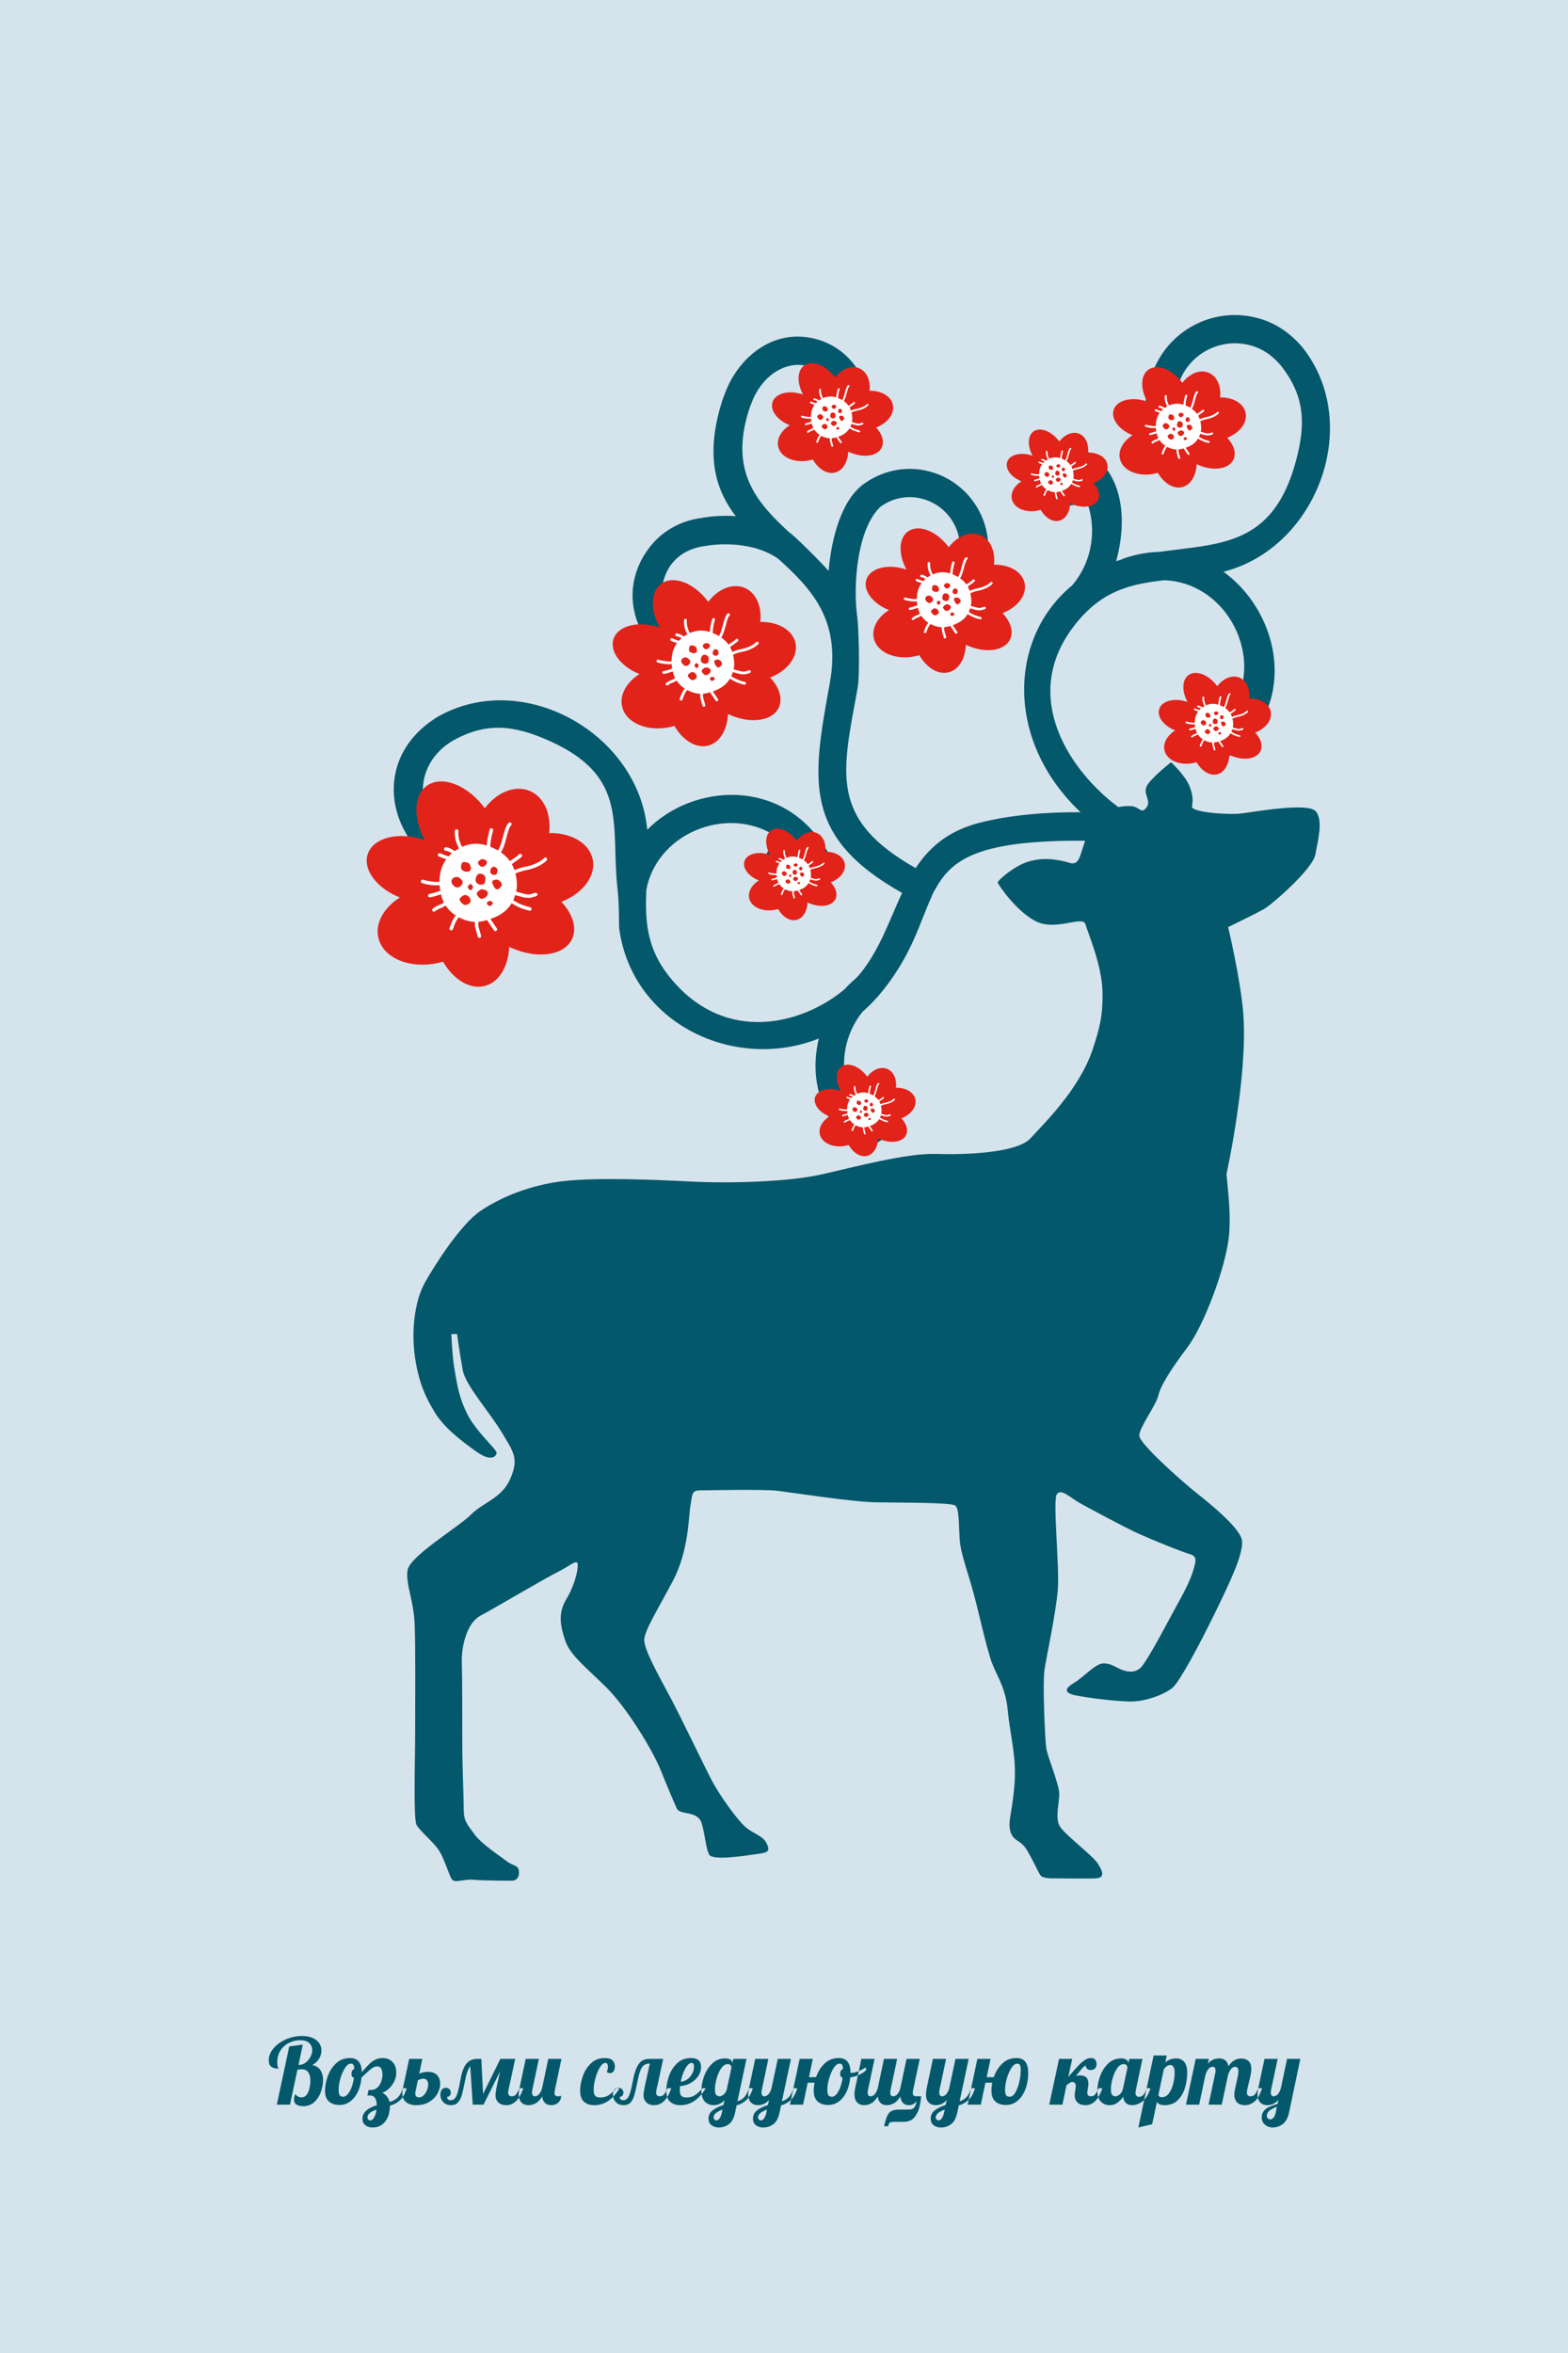<?xml version="1.0" encoding="UTF-8"?>
<svg width="240px" height="360px" viewBox="0 0 240 360" version="1.1" xmlns="http://www.w3.org/2000/svg" xmlns:xlink="http://www.w3.org/1999/xlink">
    <!-- Generator: Sketch 52.5 (67469) - http://www.bohemiancoding.com/sketch -->
    <title>card4</title>
    <desc>Created with Sketch.</desc>
    <g id="card4" stroke="none" stroke-width="1" fill="none" fill-rule="evenodd">
        <rect fill="#D5E3EC" x="0" y="0" width="240" height="360"></rect>
        <path d="M46.388,322.238 C46.015,322.238 45.69,322.161 45.415,322.007 C45.14,321.853 45.002,321.585 45.002,321.202 C45.002,320.959 45.063,320.689 45.184,320.39 C45.352,320.577 45.508,320.707 45.653,320.782 C45.798,320.857 45.954,320.894 46.122,320.894 C46.589,320.894 46.936,320.633 47.165,320.11 C47.394,319.587 47.508,319.009 47.508,318.374 C47.508,317.189 47.065,316.596 46.178,316.596 C45.926,316.596 45.711,316.61 45.534,316.638 L44.386,322 L42.37,322 L44.274,313.096 L46.346,312.816 L45.688,315.924 L45.772,315.924 C46.127,315.924 46.458,315.81 46.766,315.581 C47.074,315.352 47.321,315.063 47.508,314.713 C47.695,314.363 47.788,314.011 47.788,313.656 C47.788,313.227 47.636,312.867 47.333,312.578 C47.03,312.289 46.565,312.144 45.94,312.144 C45.371,312.144 44.815,312.272 44.274,312.529 C43.733,312.786 43.292,313.171 42.951,313.684 C42.61,314.197 42.44,314.818 42.44,315.546 C42.44,315.891 42.473,316.132 42.538,316.267 C42.603,316.402 42.636,316.479 42.636,316.498 C42.141,316.498 41.768,316.398 41.516,316.197 C41.264,315.996 41.138,315.667 41.138,315.21 C41.138,314.575 41.376,313.973 41.852,313.404 C42.328,312.835 42.958,312.375 43.742,312.025 C44.526,311.675 45.352,311.5 46.22,311.5 C46.873,311.5 47.424,311.603 47.872,311.808 C48.32,312.013 48.654,312.284 48.873,312.62 C49.092,312.956 49.202,313.325 49.202,313.726 C49.202,314.155 49.081,314.571 48.838,314.972 C48.595,315.373 48.25,315.7 47.802,315.952 C48.362,316.055 48.777,316.314 49.048,316.729 C49.319,317.144 49.454,317.637 49.454,318.206 C49.454,318.738 49.354,319.317 49.153,319.942 C48.952,320.567 48.621,321.106 48.159,321.559 C47.697,322.012 47.107,322.238 46.388,322.238 Z M57.042,325.5 C56.594,325.5 56.221,325.383 55.922,325.15 C55.623,324.917 55.474,324.581 55.474,324.142 C55.474,323.237 56.207,322.551 57.672,322.084 C57.644,321.095 57.308,320.6 56.664,320.6 L56.23,320.6 L56.412,319.76 L56.818,319.76 C57.145,319.76 57.439,319.653 57.7,319.438 C57.961,319.223 58.167,318.932 58.316,318.563 C58.465,318.194 58.54,317.791 58.54,317.352 C58.54,317.025 58.479,316.743 58.358,316.505 C58.237,316.267 58.031,316.148 57.742,316.148 C57.471,316.148 57.208,316.239 56.951,316.421 C56.694,316.603 56.361,316.89 55.95,317.282 C55.539,317.665 55.339,317.851 55.348,317.842 L55.334,317.842 C55.259,318.691 55.068,319.433 54.76,320.068 C54.452,320.703 54.055,321.193 53.57,321.538 C53.085,321.883 52.557,322.056 51.988,322.056 C51.297,322.056 50.751,321.879 50.35,321.524 C49.949,321.169 49.748,320.609 49.748,319.844 C49.748,319.209 49.879,318.505 50.14,317.73 C50.401,316.955 50.821,316.286 51.4,315.721 C51.979,315.156 52.707,314.874 53.584,314.874 C54.751,314.874 55.348,315.597 55.376,317.044 C55.385,317.035 55.488,316.918 55.684,316.694 C56.048,316.274 56.356,315.945 56.608,315.707 C56.86,315.469 57.149,315.271 57.476,315.112 C57.803,314.953 58.171,314.874 58.582,314.874 C59.189,314.874 59.686,315.072 60.073,315.469 C60.46,315.866 60.654,316.409 60.654,317.1 C60.654,317.66 60.521,318.166 60.255,318.619 C59.989,319.072 59.683,319.436 59.338,319.711 C58.993,319.986 58.708,320.147 58.484,320.194 C58.727,320.278 58.958,320.446 59.177,320.698 C59.396,320.95 59.548,321.249 59.632,321.594 C60.164,321.435 60.582,321.207 60.885,320.908 C61.188,320.609 61.447,320.138 61.662,319.494 L62.25,319.494 C61.998,320.343 61.648,320.964 61.2,321.356 C60.752,321.748 60.248,322.014 59.688,322.154 C59.669,323.199 59.42,324.018 58.939,324.611 C58.458,325.204 57.826,325.5 57.042,325.5 Z M52.548,320.796 C52.772,320.796 52.996,320.668 53.22,320.411 C53.444,320.154 53.64,319.804 53.808,319.361 C53.976,318.918 54.097,318.425 54.172,317.884 C53.92,317.828 53.794,317.632 53.794,317.296 C53.794,316.913 53.939,316.661 54.228,316.54 C54.209,316.232 54.163,316.02 54.088,315.903 C54.013,315.786 53.883,315.728 53.696,315.728 C53.388,315.728 53.089,315.952 52.8,316.4 C52.511,316.848 52.277,317.385 52.1,318.01 C51.923,318.635 51.834,319.186 51.834,319.662 C51.834,320.11 51.885,320.411 51.988,320.565 C52.091,320.719 52.277,320.796 52.548,320.796 Z M56.72,324.408 C56.916,324.408 57.103,324.245 57.28,323.918 C57.457,323.591 57.574,323.204 57.63,322.756 C56.706,323.073 56.244,323.47 56.244,323.946 C56.244,324.086 56.284,324.198 56.363,324.282 C56.442,324.366 56.561,324.408 56.72,324.408 Z M63.678,322.084 C63.034,322.084 62.523,321.925 62.145,321.608 C61.767,321.291 61.578,320.852 61.578,320.292 C61.578,320.012 61.611,319.746 61.676,319.494 L62.628,315 L64.644,315 L64.168,317.268 C64.467,317.147 64.716,317.07 64.917,317.037 C65.118,317.004 65.335,316.988 65.568,316.988 C66.128,316.988 66.569,317.151 66.891,317.478 C67.213,317.805 67.374,318.262 67.374,318.85 C67.374,319.289 67.243,319.76 66.982,320.264 C66.721,320.768 66.312,321.197 65.757,321.552 C65.202,321.907 64.509,322.084 63.678,322.084 Z M64.168,320.894 C64.401,320.894 64.623,320.791 64.833,320.586 C65.043,320.381 65.213,320.124 65.344,319.816 C65.475,319.508 65.54,319.214 65.54,318.934 C65.54,318.654 65.475,318.432 65.344,318.269 C65.213,318.106 65.027,318.024 64.784,318.024 C64.681,318.024 64.539,318.052 64.357,318.108 C64.175,318.164 64.042,318.22 63.958,318.276 L63.608,319.928 C63.58,320.003 63.566,320.133 63.566,320.32 C63.566,320.703 63.767,320.894 64.168,320.894 Z M80.1,319.494 C79.512,321.221 78.644,322.084 77.496,322.084 C76.964,322.084 76.556,321.942 76.271,321.657 C75.986,321.372 75.844,321.02 75.844,320.6 C75.844,320.236 75.942,319.615 76.138,318.738 L76.544,316.918 L74.01,322 L72.358,322 L71.98,316.134 C71.812,316.33 71.663,316.612 71.532,316.981 C71.401,317.35 71.275,317.847 71.154,318.472 C70.977,319.387 70.816,320.087 70.671,320.572 C70.526,321.057 70.326,321.431 70.069,321.692 C69.812,321.953 69.469,322.084 69.04,322.084 C68.536,322.084 68.137,321.928 67.843,321.615 C67.549,321.302 67.402,320.922 67.402,320.474 C67.402,320.157 67.477,319.902 67.626,319.711 C67.775,319.52 67.981,319.424 68.242,319.424 C68.466,319.424 68.648,319.494 68.788,319.634 C68.928,319.774 68.998,319.942 68.998,320.138 C68.998,320.362 68.942,320.532 68.83,320.649 C68.718,320.766 68.587,320.815 68.438,320.796 C68.438,321.151 68.62,321.328 68.984,321.328 C69.245,321.328 69.46,321.232 69.628,321.041 C69.796,320.85 69.943,320.535 70.069,320.096 C70.195,319.657 70.333,319.023 70.482,318.192 C70.687,317.007 70.998,316.178 71.413,315.707 C71.828,315.236 72.372,315 73.044,315 L73.674,315 L73.94,320.376 L76.586,315 L78.854,315 L78.112,318.472 C78.019,318.873 77.939,319.223 77.874,319.522 C77.809,319.821 77.776,320.026 77.776,320.138 C77.776,320.53 77.963,320.726 78.336,320.726 C78.597,320.726 78.807,320.637 78.966,320.46 C79.125,320.283 79.307,319.961 79.512,319.494 L80.1,319.494 Z M80.898,322.084 C80.45,322.084 80.088,321.944 79.813,321.664 C79.538,321.384 79.4,320.964 79.4,320.404 C79.4,320.171 79.437,319.867 79.512,319.494 L80.464,315 L82.48,315 L81.472,319.76 C81.444,319.872 81.43,319.989 81.43,320.11 C81.43,320.521 81.57,320.726 81.85,320.726 C82.111,320.726 82.335,320.616 82.522,320.397 C82.709,320.178 82.858,319.877 82.97,319.494 L83.922,315 L85.938,315 L84.93,319.76 C84.893,319.9 84.874,320.049 84.874,320.208 C84.874,320.395 84.918,320.528 85.007,320.607 C85.096,320.686 85.243,320.726 85.448,320.726 C85.597,320.726 85.707,320.714 85.777,320.691 C85.847,320.668 85.891,320.651 85.91,320.642 C85.873,321.118 85.709,321.477 85.42,321.72 C85.131,321.963 84.776,322.084 84.356,322.084 C83.964,322.084 83.649,321.967 83.411,321.734 C83.173,321.501 83.031,321.174 82.984,320.754 C82.667,321.267 82.333,321.617 81.983,321.804 C81.633,321.991 81.271,322.084 80.898,322.084 Z M90.978,322.084 C90.287,322.084 89.751,321.904 89.368,321.545 C88.985,321.186 88.794,320.623 88.794,319.858 C88.794,319.214 88.922,318.505 89.179,317.73 C89.436,316.955 89.846,316.286 90.411,315.721 C90.976,315.156 91.692,314.874 92.56,314.874 C93.12,314.874 93.519,314.995 93.757,315.238 C93.995,315.481 94.114,315.789 94.114,316.162 C94.114,316.489 94.044,316.741 93.904,316.918 C93.764,317.095 93.587,317.184 93.372,317.184 C93.213,317.184 93.05,317.128 92.882,317.016 C92.994,316.708 93.05,316.433 93.05,316.19 C93.05,316.013 93.017,315.873 92.952,315.77 C92.887,315.667 92.789,315.616 92.658,315.616 C92.378,315.616 92.098,315.845 91.818,316.302 C91.538,316.759 91.309,317.315 91.132,317.968 C90.955,318.621 90.866,319.209 90.866,319.732 C90.866,320.189 90.945,320.5 91.104,320.663 C91.263,320.826 91.519,320.908 91.874,320.908 C92.378,320.908 92.81,320.791 93.169,320.558 C93.528,320.325 93.923,319.97 94.352,319.494 L94.828,319.494 C93.792,321.221 92.509,322.084 90.978,322.084 Z M95.458,322.084 C94.954,322.084 94.555,321.928 94.261,321.615 C93.967,321.302 93.82,320.922 93.82,320.474 C93.82,320.157 93.895,319.902 94.044,319.711 C94.193,319.52 94.399,319.424 94.66,319.424 C94.884,319.424 95.066,319.494 95.206,319.634 C95.346,319.774 95.416,319.942 95.416,320.138 C95.416,320.362 95.36,320.532 95.248,320.649 C95.136,320.766 95.005,320.815 94.856,320.796 C94.856,321.151 95.038,321.328 95.402,321.328 C95.654,321.328 95.864,321.228 96.032,321.027 C96.2,320.826 96.345,320.525 96.466,320.124 C96.587,319.723 96.713,319.172 96.844,318.472 C97.021,317.529 97.229,316.806 97.467,316.302 C97.705,315.798 97.98,315.455 98.293,315.273 C98.606,315.091 98.991,315 99.448,315 L101.506,315 L100.764,318.472 C100.671,318.873 100.591,319.223 100.526,319.522 C100.461,319.821 100.428,320.026 100.428,320.138 C100.428,320.53 100.615,320.726 100.988,320.726 C101.249,320.726 101.459,320.637 101.618,320.46 C101.777,320.283 101.959,319.961 102.164,319.494 L102.752,319.494 C102.164,321.221 101.282,322.084 100.106,322.084 C99.593,322.084 99.196,321.939 98.916,321.65 C98.636,321.361 98.496,321.011 98.496,320.6 C98.496,320.273 98.599,319.639 98.804,318.696 L99.462,315.714 C99.107,315.714 98.82,315.789 98.601,315.938 C98.382,316.087 98.197,316.339 98.048,316.694 C97.899,317.049 97.759,317.548 97.628,318.192 C97.423,319.247 97.248,320.024 97.103,320.523 C96.958,321.022 96.76,321.407 96.508,321.678 C96.256,321.949 95.906,322.084 95.458,322.084 Z M104.166,322.084 C103.475,322.084 102.939,321.904 102.556,321.545 C102.173,321.186 101.982,320.623 101.982,319.858 C101.982,319.214 102.108,318.505 102.36,317.73 C102.612,316.955 103.023,316.286 103.592,315.721 C104.161,315.156 104.885,314.874 105.762,314.874 C106.789,314.874 107.302,315.322 107.302,316.218 C107.302,316.741 107.153,317.221 106.854,317.66 C106.555,318.099 106.159,318.451 105.664,318.717 C105.169,318.983 104.642,319.135 104.082,319.172 C104.063,319.452 104.054,319.639 104.054,319.732 C104.054,320.189 104.133,320.5 104.292,320.663 C104.451,320.826 104.707,320.908 105.062,320.908 C105.566,320.908 105.998,320.791 106.357,320.558 C106.716,320.325 107.111,319.97 107.54,319.494 L108.016,319.494 C106.98,321.221 105.697,322.084 104.166,322.084 Z M104.194,318.5 C104.539,318.481 104.868,318.36 105.181,318.136 C105.494,317.912 105.746,317.627 105.937,317.282 C106.128,316.937 106.224,316.573 106.224,316.19 C106.224,315.807 106.107,315.616 105.874,315.616 C105.538,315.616 105.209,315.91 104.887,316.498 C104.565,317.086 104.334,317.753 104.194,318.5 Z M110.018,325.5 C109.57,325.5 109.197,325.383 108.898,325.15 C108.599,324.917 108.45,324.581 108.45,324.142 C108.45,323.61 108.665,323.183 109.094,322.861 C109.523,322.539 110.069,322.271 110.732,322.056 L110.9,321.314 C110.424,321.827 109.864,322.084 109.22,322.084 C108.688,322.084 108.245,321.902 107.89,321.538 C107.535,321.174 107.358,320.605 107.358,319.83 C107.358,319.139 107.496,318.414 107.771,317.653 C108.046,316.892 108.457,316.248 109.003,315.721 C109.549,315.194 110.2,314.93 110.956,314.93 C111.339,314.93 111.623,314.995 111.81,315.126 C111.997,315.257 112.09,315.429 112.09,315.644 L112.09,315.728 L112.244,315 L114.26,315 L112.874,321.496 C113.322,321.347 113.681,321.123 113.952,320.824 C114.223,320.525 114.451,320.082 114.638,319.494 L115.226,319.494 C114.974,320.325 114.633,320.934 114.204,321.321 C113.775,321.708 113.289,321.972 112.748,322.112 L112.538,323.12 C112.351,324.025 112.029,324.648 111.572,324.989 C111.115,325.33 110.597,325.5 110.018,325.5 Z M110.13,320.726 C110.345,320.726 110.564,320.628 110.788,320.432 C111.012,320.236 111.166,319.97 111.25,319.634 L111.964,316.316 C111.964,316.204 111.917,316.09 111.824,315.973 C111.731,315.856 111.586,315.798 111.39,315.798 C111.017,315.798 110.681,316.015 110.382,316.449 C110.083,316.883 109.85,317.406 109.682,318.017 C109.514,318.628 109.43,319.167 109.43,319.634 C109.43,320.101 109.498,320.399 109.633,320.53 C109.768,320.661 109.934,320.726 110.13,320.726 Z M109.696,324.408 C109.855,324.408 110.009,324.301 110.158,324.086 C110.307,323.871 110.424,323.563 110.508,323.162 L110.592,322.756 C109.677,323.092 109.22,323.489 109.22,323.946 C109.22,324.067 109.262,324.175 109.346,324.268 C109.43,324.361 109.547,324.408 109.696,324.408 Z M116.822,325.5 C116.374,325.5 116.001,325.383 115.702,325.15 C115.403,324.917 115.254,324.581 115.254,324.142 C115.254,323.61 115.469,323.183 115.898,322.861 C116.327,322.539 116.873,322.271 117.536,322.056 L117.704,321.3 C117.433,321.599 117.158,321.804 116.878,321.916 C116.598,322.028 116.313,322.084 116.024,322.084 C115.576,322.084 115.214,321.944 114.939,321.664 C114.664,321.384 114.526,320.964 114.526,320.404 C114.526,320.171 114.563,319.867 114.638,319.494 L115.59,315 L117.606,315 L116.598,319.76 C116.57,319.872 116.556,319.989 116.556,320.11 C116.556,320.521 116.696,320.726 116.976,320.726 C117.219,320.726 117.433,320.621 117.62,320.411 C117.807,320.201 117.956,319.923 118.068,319.578 L119.048,315 L121.064,315 L119.678,321.496 C120.126,321.347 120.485,321.123 120.756,320.824 C121.027,320.525 121.255,320.082 121.442,319.494 L122.03,319.494 C121.778,320.325 121.437,320.934 121.008,321.321 C120.579,321.708 120.093,321.972 119.552,322.112 L119.342,323.12 C119.155,324.025 118.833,324.648 118.376,324.989 C117.919,325.33 117.401,325.5 116.822,325.5 Z M116.5,324.408 C116.659,324.408 116.813,324.301 116.962,324.086 C117.111,323.871 117.228,323.563 117.312,323.162 L117.396,322.756 C116.481,323.092 116.024,323.489 116.024,323.946 C116.024,324.067 116.066,324.175 116.15,324.268 C116.234,324.361 116.351,324.408 116.5,324.408 Z M126.79,322.056 C126.099,322.056 125.553,321.879 125.152,321.524 C124.751,321.169 124.55,320.609 124.55,319.844 C124.55,319.489 124.592,319.088 124.676,318.64 L123.626,318.64 L122.926,322 L120.91,322 L122.394,315 L124.41,315 L123.822,317.8 L124.914,317.8 C125.194,316.969 125.626,316.274 126.209,315.714 C126.792,315.154 127.518,314.874 128.386,314.874 C129.581,314.874 130.178,315.621 130.178,317.114 L130.178,317.128 C130.206,317.137 130.257,317.142 130.332,317.142 C130.64,317.142 130.995,317.06 131.396,316.897 C131.797,316.734 132.161,316.535 132.488,316.302 L132.614,316.68 C132.343,316.969 131.991,317.214 131.557,317.415 C131.123,317.616 130.649,317.758 130.136,317.842 C130.061,318.691 129.87,319.433 129.562,320.068 C129.254,320.703 128.857,321.193 128.372,321.538 C127.887,321.883 127.359,322.056 126.79,322.056 Z M127.35,320.796 C127.574,320.796 127.798,320.668 128.022,320.411 C128.246,320.154 128.442,319.804 128.61,319.361 C128.778,318.918 128.899,318.425 128.974,317.884 C128.722,317.828 128.596,317.632 128.596,317.296 C128.596,316.913 128.741,316.661 129.03,316.54 C129.011,316.232 128.965,316.02 128.89,315.903 C128.815,315.786 128.685,315.728 128.498,315.728 C128.19,315.728 127.891,315.952 127.602,316.4 C127.313,316.848 127.079,317.385 126.902,318.01 C126.725,318.635 126.636,319.186 126.636,319.662 C126.636,320.11 126.687,320.411 126.79,320.565 C126.893,320.719 127.079,320.796 127.35,320.796 Z M135.33,325.304 C135.479,324.576 135.643,324.035 135.82,323.68 C135.997,323.325 136.228,323.083 136.513,322.952 C136.798,322.821 137.192,322.756 137.696,322.756 L138.788,322.756 C139.124,322.756 139.374,322.737 139.537,322.7 C139.7,322.663 139.847,322.555 139.978,322.378 C140.109,322.201 140.216,321.911 140.3,321.51 C140.057,321.753 139.852,321.909 139.684,321.979 C139.516,322.049 139.306,322.084 139.054,322.084 C138.718,322.084 138.438,321.97 138.214,321.741 C137.99,321.512 137.855,321.183 137.808,320.754 C137.491,321.267 137.157,321.617 136.807,321.804 C136.457,321.991 136.1,322.084 135.736,322.084 C135.335,322.084 135.015,321.972 134.777,321.748 C134.539,321.524 134.397,321.193 134.35,320.754 C134.033,321.267 133.699,321.617 133.349,321.804 C132.999,321.991 132.642,322.084 132.278,322.084 C131.83,322.084 131.468,321.944 131.193,321.664 C130.918,321.384 130.78,320.964 130.78,320.404 C130.78,320.171 130.817,319.867 130.892,319.494 L131.844,315 L133.86,315 L132.852,319.76 C132.824,319.9 132.81,320.031 132.81,320.152 C132.81,320.535 132.95,320.726 133.23,320.726 C133.491,320.726 133.715,320.616 133.902,320.397 C134.089,320.178 134.238,319.877 134.35,319.494 L135.302,315 L137.318,315 L136.31,319.76 C136.282,319.9 136.268,320.031 136.268,320.152 C136.268,320.535 136.408,320.726 136.688,320.726 C136.949,320.726 137.173,320.616 137.36,320.397 C137.547,320.178 137.696,319.877 137.808,319.494 L138.76,315 L140.776,315 L139.768,319.76 C139.731,319.9 139.712,320.049 139.712,320.208 C139.712,320.395 139.756,320.528 139.845,320.607 C139.934,320.686 140.081,320.726 140.286,320.726 L141,320.726 C140.897,321.846 140.697,322.693 140.398,323.267 C140.099,323.841 139.777,324.212 139.432,324.38 C139.087,324.548 138.718,324.632 138.326,324.632 L136.94,324.632 C136.697,324.632 136.515,324.646 136.394,324.674 C136.273,324.702 136.177,324.763 136.107,324.856 C136.037,324.949 135.983,325.099 135.946,325.304 L135.33,325.304 Z M144.024,325.5 C143.576,325.5 143.203,325.383 142.904,325.15 C142.605,324.917 142.456,324.581 142.456,324.142 C142.456,323.61 142.671,323.183 143.1,322.861 C143.529,322.539 144.075,322.271 144.738,322.056 L144.906,321.3 C144.635,321.599 144.36,321.804 144.08,321.916 C143.8,322.028 143.515,322.084 143.226,322.084 C142.778,322.084 142.416,321.944 142.141,321.664 C141.866,321.384 141.728,320.964 141.728,320.404 C141.728,320.171 141.765,319.867 141.84,319.494 L142.792,315 L144.808,315 L143.8,319.76 C143.772,319.872 143.758,319.989 143.758,320.11 C143.758,320.521 143.898,320.726 144.178,320.726 C144.421,320.726 144.635,320.621 144.822,320.411 C145.009,320.201 145.158,319.923 145.27,319.578 L146.25,315 L148.266,315 L146.88,321.496 C147.328,321.347 147.687,321.123 147.958,320.824 C148.229,320.525 148.457,320.082 148.644,319.494 L149.232,319.494 C148.98,320.325 148.639,320.934 148.21,321.321 C147.781,321.708 147.295,321.972 146.754,322.112 L146.544,323.12 C146.357,324.025 146.035,324.648 145.578,324.989 C145.121,325.33 144.603,325.5 144.024,325.5 Z M143.702,324.408 C143.861,324.408 144.015,324.301 144.164,324.086 C144.313,323.871 144.43,323.563 144.514,323.162 L144.598,322.756 C143.683,323.092 143.226,323.489 143.226,323.946 C143.226,324.067 143.268,324.175 143.352,324.268 C143.436,324.361 143.553,324.408 143.702,324.408 Z M153.992,322.056 C153.301,322.056 152.755,321.879 152.354,321.524 C151.953,321.169 151.752,320.609 151.752,319.844 C151.752,319.489 151.794,319.088 151.878,318.64 L150.828,318.64 L150.128,322 L148.112,322 L149.596,315 L151.612,315 L151.024,317.8 L152.116,317.8 C152.396,316.969 152.828,316.274 153.411,315.714 C153.994,315.154 154.72,314.874 155.588,314.874 C156.783,314.874 157.38,315.625 157.38,317.128 C157.38,318.061 157.235,318.904 156.946,319.655 C156.657,320.406 156.253,320.994 155.735,321.419 C155.217,321.844 154.636,322.056 153.992,322.056 Z M154.552,320.796 C154.869,320.796 155.156,320.579 155.413,320.145 C155.67,319.711 155.87,319.17 156.015,318.521 C156.16,317.872 156.232,317.259 156.232,316.68 C156.232,316.353 156.195,316.113 156.12,315.959 C156.045,315.805 155.905,315.728 155.7,315.728 C155.392,315.728 155.093,315.952 154.804,316.4 C154.515,316.848 154.281,317.385 154.104,318.01 C153.927,318.635 153.838,319.186 153.838,319.662 C153.838,320.11 153.889,320.411 153.992,320.565 C154.095,320.719 154.281,320.796 154.552,320.796 Z M166.186,322.084 C165.626,322.084 165.204,321.946 164.919,321.671 C164.634,321.396 164.492,321.015 164.492,320.53 C164.492,320.399 164.525,320.138 164.59,319.746 C164.637,319.513 164.66,319.331 164.66,319.2 C164.66,318.752 164.483,318.528 164.128,318.528 C164.007,318.528 163.892,318.563 163.785,318.633 C163.678,318.703 163.493,318.841 163.232,319.046 L162.616,322 L160.6,322 L162.098,315 L164.114,315 L163.512,317.772 C164.147,317.025 164.651,316.456 165.024,316.064 C165.397,315.672 165.74,315.376 166.053,315.175 C166.366,314.974 166.671,314.874 166.97,314.874 C167.549,314.874 167.838,315.182 167.838,315.798 C167.838,316.078 167.761,316.3 167.607,316.463 C167.453,316.626 167.236,316.708 166.956,316.708 C166.695,316.708 166.499,316.636 166.368,316.491 C166.237,316.346 166.177,316.181 166.186,315.994 C166.009,316.106 165.85,316.232 165.71,316.372 C165.57,316.512 165.416,316.694 165.248,316.918 C165.052,317.179 164.861,317.403 164.674,317.59 C164.861,317.553 165.057,317.534 165.262,317.534 C165.747,317.534 166.09,317.641 166.291,317.856 C166.492,318.071 166.592,318.397 166.592,318.836 C166.592,318.967 166.564,319.181 166.508,319.48 C166.452,319.797 166.424,320.04 166.424,320.208 C166.424,320.553 166.611,320.726 166.984,320.726 C167.245,320.726 167.453,320.637 167.607,320.46 C167.761,320.283 167.941,319.961 168.146,319.494 L168.734,319.494 C168.146,321.221 167.297,322.084 166.186,322.084 Z M169.826,322.084 C169.294,322.084 168.851,321.902 168.496,321.538 C168.141,321.174 167.964,320.605 167.964,319.83 C167.964,319.139 168.102,318.414 168.377,317.653 C168.652,316.892 169.063,316.248 169.609,315.721 C170.155,315.194 170.806,314.93 171.562,314.93 C171.945,314.93 172.229,314.995 172.416,315.126 C172.603,315.257 172.696,315.429 172.696,315.644 L172.696,315.742 L172.85,315 L174.866,315 L173.858,319.76 C173.821,319.9 173.802,320.049 173.802,320.208 C173.802,320.609 173.993,320.81 174.376,320.81 C174.637,320.81 174.864,320.689 175.055,320.446 C175.246,320.203 175.398,319.886 175.51,319.494 L176.098,319.494 C175.753,320.502 175.326,321.186 174.817,321.545 C174.308,321.904 173.797,322.084 173.284,322.084 C172.892,322.084 172.577,321.974 172.339,321.755 C172.101,321.536 171.959,321.216 171.912,320.796 C171.641,321.179 171.34,321.489 171.009,321.727 C170.678,321.965 170.283,322.084 169.826,322.084 Z M170.736,320.726 C170.969,320.726 171.2,320.616 171.429,320.397 C171.658,320.178 171.814,319.877 171.898,319.494 L172.57,316.33 C172.57,316.209 172.523,316.09 172.43,315.973 C172.337,315.856 172.192,315.798 171.996,315.798 C171.623,315.798 171.287,316.015 170.988,316.449 C170.689,316.883 170.456,317.406 170.288,318.017 C170.12,318.628 170.036,319.167 170.036,319.634 C170.036,320.101 170.104,320.399 170.239,320.53 C170.374,320.661 170.54,320.726 170.736,320.726 Z M176.574,314.482 L178.59,314.482 L178.366,315.532 C178.833,315.131 179.379,314.93 180.004,314.93 C180.527,314.93 180.942,315.103 181.25,315.448 C181.558,315.793 181.712,316.358 181.712,317.142 C181.712,317.879 181.605,318.624 181.39,319.375 C181.175,320.126 180.811,320.766 180.298,321.293 C179.785,321.82 179.108,322.084 178.268,322.084 C177.671,322.084 177.274,321.916 177.078,321.58 L176.35,324.996 L174.236,325.5 L176.574,314.482 Z M177.834,320.866 C178.282,320.866 178.653,320.656 178.947,320.236 C179.241,319.816 179.456,319.314 179.591,318.731 C179.726,318.148 179.794,317.604 179.794,317.1 C179.794,316.325 179.561,315.938 179.094,315.938 C178.926,315.938 178.756,315.999 178.583,316.12 C178.41,316.241 178.259,316.409 178.128,316.624 L177.302,320.544 C177.377,320.759 177.554,320.866 177.834,320.866 Z M190.574,322.084 C190.005,322.084 189.587,321.932 189.321,321.629 C189.055,321.326 188.922,320.95 188.922,320.502 C188.922,320.306 188.945,320.084 188.992,319.837 C189.039,319.59 189.088,319.349 189.139,319.116 C189.19,318.883 189.225,318.733 189.244,318.668 C189.319,318.341 189.389,318.019 189.454,317.702 C189.519,317.385 189.552,317.128 189.552,316.932 C189.552,316.456 189.384,316.218 189.048,316.218 C188.805,316.218 188.591,316.337 188.404,316.575 C188.217,316.813 188.068,317.123 187.956,317.506 L187.004,322 L184.988,322 L186.01,317.17 C186.038,317.058 186.052,316.941 186.052,316.82 C186.052,316.409 185.912,316.204 185.632,316.204 C185.371,316.204 185.144,316.323 184.953,316.561 C184.762,316.799 184.61,317.114 184.498,317.506 L183.546,322 L181.53,322 L183.014,315 L185.03,315 L184.876,315.728 C185.352,315.196 185.921,314.93 186.584,314.93 C187.405,314.93 187.886,315.331 188.026,316.134 C188.539,315.341 189.188,314.944 189.972,314.944 C190.448,314.944 190.826,315.075 191.106,315.336 C191.386,315.597 191.526,315.994 191.526,316.526 C191.526,316.797 191.493,317.098 191.428,317.429 C191.363,317.76 191.269,318.164 191.148,318.64 C191.073,318.929 191.006,319.212 190.945,319.487 C190.884,319.762 190.854,319.979 190.854,320.138 C190.854,320.325 190.896,320.469 190.98,320.572 C191.064,320.675 191.209,320.726 191.414,320.726 C191.694,320.726 191.918,320.626 192.086,320.425 C192.254,320.224 192.422,319.914 192.59,319.494 L193.178,319.494 C192.833,320.521 192.434,321.209 191.981,321.559 C191.528,321.909 191.059,322.084 190.574,322.084 Z M194.774,325.5 C194.335,325.5 193.95,325.358 193.619,325.073 C193.288,324.788 193.122,324.427 193.122,323.988 C193.122,323.577 193.225,323.241 193.43,322.98 C193.635,322.719 193.901,322.513 194.228,322.364 C194.555,322.215 194.993,322.056 195.544,321.888 L195.684,321.272 C195.208,321.813 194.639,322.084 193.976,322.084 C193.528,322.084 193.166,321.944 192.891,321.664 C192.616,321.384 192.478,320.964 192.478,320.404 C192.478,320.171 192.515,319.867 192.59,319.494 L193.542,315 L195.558,315 L194.55,319.76 C194.522,319.872 194.508,319.989 194.508,320.11 C194.508,320.521 194.648,320.726 194.928,320.726 C195.189,320.726 195.413,320.616 195.6,320.397 C195.787,320.178 195.936,319.877 196.048,319.494 L197,315 L199.03,315 L197.322,323.12 C197.135,324.016 196.806,324.637 196.335,324.982 C195.864,325.327 195.343,325.5 194.774,325.5 Z M194.452,324.254 C194.62,324.254 194.779,324.168 194.928,323.995 C195.077,323.822 195.194,323.545 195.278,323.162 L195.446,322.336 C194.951,322.504 194.569,322.7 194.298,322.924 C194.027,323.148 193.892,323.437 193.892,323.792 C193.892,323.904 193.948,324.009 194.06,324.107 C194.172,324.205 194.303,324.254 194.452,324.254 Z" id="Возьми-следующую-кар" fill="#04586B"></path>
        <g id="Deer" transform="translate(56, 48)">
            <path d="M131.724,131.642 C132.067,135.066 132.412,138.353 132.084,141.307 C131.573,145.9 128.364,154.65 125.74,158.149 C123.114,161.649 121.657,163.983 121.292,165.514 C120.927,167.045 118.376,170.399 118.376,171.639 C118.376,172.878 124.866,178.566 126.469,179.878 C128.072,181.19 134.126,185.784 134.126,187.898 C134.126,190.013 132.667,193.221 130.043,198.617 C127.416,204.012 124.574,209.189 123.553,210.138 C122.531,211.085 119.47,212.397 116.844,212.324 C114.22,212.252 110.427,211.742 108.605,211.377 C106.782,211.012 107.001,210.284 108.386,209.481 C109.771,208.68 111.667,206.492 112.907,206.492 C114.147,206.492 114.803,207.149 115.824,207.513 C116.844,207.877 117.719,207.877 118.522,207.221 C119.324,206.564 122.093,201.388 123.261,199.2 C124.427,197.013 125.886,194.607 126.542,192.565 C127.198,190.523 127.198,190.087 125.957,189.722 C124.719,189.357 120.562,187.68 118.302,186.659 C116.041,185.638 110.792,182.794 109.332,181.993 C107.875,181.191 106.416,179.659 105.761,180.607 C105.103,181.556 106.197,191.691 105.907,195.263 C105.615,198.836 104.156,205.544 103.865,207.513 C103.573,209.481 103.938,218.231 104.156,219.543 C104.375,220.855 106.053,224.866 106.125,226.324 C106.197,227.782 105.395,230.189 106.269,231.501 C107.145,232.813 111.302,235.949 112.031,237.115 C112.76,238.282 113.199,239.303 111.739,239.376 C110.28,239.449 105.176,239.376 105.176,239.376 C105.176,239.376 103.573,239.449 103.208,238.865 C102.843,238.282 102.261,236.897 101.239,235.146 C100.218,233.397 99.198,233.835 98.686,232.303 C98.178,230.772 98.906,229.605 99.271,225.158 C99.636,220.709 98.616,217.647 98.25,213.71 C97.885,209.773 96.282,208.096 95.553,205.617 C94.823,203.137 94.53,201.825 93.439,197.377 C92.345,192.93 91.031,189.868 90.884,187.462 C90.739,185.054 90.812,182.868 90.228,182.357 C89.645,181.847 81.843,181.92 78.052,181.847 C74.26,181.774 65.51,180.389 63.103,180.097 C60.698,179.805 52.312,180.023 51.073,180.023 C49.833,180.023 49.978,180.753 49.688,182.285 C49.395,183.816 49.468,189.212 46.989,193.877 C44.51,198.545 42.76,201.316 42.615,202.773 C42.469,204.232 44.875,208.461 46.625,211.742 C48.375,215.023 51.874,222.387 53.041,224.575 C54.208,226.761 56.833,230.408 58.072,231.501 C59.312,232.595 60.77,232.813 61.354,234.053 C61.937,235.292 61.499,235.438 59.895,235.657 C58.291,235.876 53.04,236.751 52.531,235.73 C52.021,234.709 52.021,233.251 51.437,231.064 C50.854,228.876 48.083,229.824 47.573,228.658 C47.062,227.491 46.26,225.668 45.094,222.751 C43.927,219.835 39.916,213.2 36.708,210.065 C33.5,206.93 31.24,205.179 30.51,202.992 C29.78,200.804 29.343,198.836 30.729,196.576 C32.115,194.315 32.771,191.107 32.261,191.035 C31.749,190.961 31.531,191.399 29.124,192.638 C26.719,193.877 19.719,198.034 17.531,199.2 C15.345,200.367 14.615,204.158 14.688,206.273 C14.76,208.388 14.76,216.408 14.76,219.252 C14.76,222.095 14.979,226.98 14.979,228.803 C14.979,230.626 15.49,231.064 16.585,232.595 C17.677,234.126 20.521,235.949 21.542,236.751 C22.563,237.553 23.438,237.261 23.438,238.5 C23.438,239.74 22.417,239.74 22.417,239.74 C22.417,239.74 17.824,239.74 16.438,239.594 C15.052,239.448 13.594,240.177 13.157,239.521 C12.72,238.865 12.063,236.532 11.261,235.219 C10.459,233.907 8.271,232.157 7.761,231.209 C7.251,230.262 7.542,221.438 7.542,217.064 C7.542,212.689 7.615,204.231 7.47,200.512 C7.324,196.794 6.084,194.46 6.376,192.273 C6.668,190.086 14.105,185.711 16.073,183.742 C18.043,181.773 20.813,181.263 22.125,178.201 C23.438,175.139 22.636,174.191 20.739,171.055 C18.844,167.92 15.271,163.983 14.833,161.65 C14.396,159.316 13.958,156.109 13.958,156.109 L13.084,156.109 C13.084,156.109 13.2,159.24 13.524,161.211 C13.998,164.097 14.253,165.814 15.565,168.429 C16.85,170.985 20.011,173.753 20.011,174.264 C20.011,174.774 19.209,175.722 16.949,174.118 C14.688,172.514 11.99,170.472 10.532,168.066 C9.074,165.66 8.255,163.728 7.686,160.703 C6.788,155.924 7.47,151.078 9,148.306 C10.531,145.536 14.542,139.266 17.604,137.224 C20.667,135.182 25.115,133.286 30.291,132.703 C35.468,132.12 44.073,132.484 49.833,132.776 C55.593,133.067 64.561,132.849 69.738,131.682 C74.916,130.516 82.792,128.401 87.312,128.547 C91.832,128.693 99.708,128.401 101.748,126.14 C103.791,123.88 109.17,118.714 111.227,112.607 C112.338,109.308 112.815,107.293 112.754,103.814 C112.68,99.634 110.483,94.676 110.145,93.418 C109.774,92.03 105.849,94.378 102.825,93.076 C99.798,91.773 96.789,87.361 96.719,87.043 C96.648,86.724 99.06,84.664 100.99,83.962 C103.469,83.061 105.893,83.465 107.753,84.023 C109.238,84.469 109.322,82.738 110.095,80.635 C109.309,80.623 108.43,80.62 107.482,80.635 C93.739,80.848 89.649,83.495 87.206,87.961 C86.898,88.444 86.797,88.672 86.52,89.343 C84.811,93.095 83.62,97.91 79.167,103.502 C78.179,104.741 77.118,105.844 76.001,106.816 C73.319,110.169 72.508,114.651 73.747,118.697 C74.711,118.136 75.879,117.917 77.055,118.167 C79.571,118.702 81.175,121.172 80.64,123.686 C80.106,126.2 77.634,127.805 75.12,127.27 C73.584,126.943 72.629,125.781 71.811,124.551 C68.816,120.04 68.247,115.461 69.33,110.891 C56.457,115.999 40.762,108.67 38.778,94.066 C38.723,93.92 38.797,90.425 38.531,88.119 C37.416,78.442 40.391,70.893 28.178,65.389 C22.604,62.876 18.393,62.476 13.284,65.334 C5.735,69.884 8.435,79.676 14.918,81.872 C14.925,81.588 14.957,81.301 15.019,81.013 C15.553,78.499 18.024,76.895 20.538,77.429 C23.052,77.963 24.656,80.434 24.122,82.949 C23.983,83.603 23.783,84.099 23.345,84.708 C22.248,86.231 20.084,86.572 18.913,86.59 C5.273,86.797 -1.866,69.419 11.08,61.617 C24.097,54.285 41.713,64.221 43.066,78.949 C50.178,71.769 63.556,71.124 70.086,81.414 C71.044,82.586 71.48,84.166 71.14,85.762 C70.548,88.555 67.802,90.338 65.007,89.745 C62.215,89.151 60.432,86.405 61.026,83.612 C61.326,82.201 62.175,81.048 63.302,80.329 C56.071,74.938 44.649,79.08 42.93,88.127 C42.704,93.384 42.975,98.009 47.904,103.073 C56.16,111.556 67.14,108.483 73.272,103.354 C73.774,102.797 74.317,102.267 74.902,101.77 C75.334,101.354 75.567,101.083 75.785,100.809 C78.731,97.109 80.18,92.657 82.078,88.612 C66.76,80.007 68.299,71.418 71.013,56.498 C72.778,46.796 68.113,42.009 63.116,37.487 C58.492,34.279 52.081,35.511 52.025,35.521 C43.745,36.548 43.659,46.374 48.763,49.778 C48.778,49.517 48.812,49.254 48.868,48.99 C49.462,46.197 52.208,44.415 55.001,45.008 C57.794,45.601 59.577,48.347 58.983,51.141 C58.652,52.698 57.651,53.943 56.346,54.635 C56.346,54.635 54.325,55.304 53.403,55.21 C44.055,55.589 37.043,44.82 43.061,36.226 C45.095,33.318 48.12,31.673 51.336,31.255 C53.02,30.942 54.818,30.845 56.618,30.978 C53.644,27.085 52.024,22.167 54.233,14.336 C54.626,12.943 54.996,12.105 54.996,12.105 C56.938,6.88 62.054,2.402 68.286,3.727 C73.982,4.938 77.495,10.109 77.054,15.964 C76.998,16.706 76.814,17.695 76.756,17.848 C75.953,19.989 73.684,21.28 71.379,20.79 C68.84,20.251 67.219,17.754 67.759,15.215 C68.207,13.111 69.996,11.637 72.041,11.501 C71.131,9.745 69.472,8.396 67.388,7.954 C63.942,7.222 60.441,9.728 58.985,13.766 C58.985,13.766 58.689,14.462 58.394,15.509 C55.877,24.425 59.937,28.953 64.758,33.415 C65.535,33.875 69.821,38.173 70.825,39.346 C71.287,34.145 72.833,28.512 76.178,26.068 C78.825,24.149 82.205,23.255 85.702,23.999 C92.222,25.385 96.382,31.792 94.997,38.312 C94.43,40.976 93.366,42.944 91.115,44.902 C90.425,45.504 90.056,45.938 89.2,46.266 C88.229,46.638 87.004,46.575 86.541,46.476 C84.001,45.936 82.382,43.44 82.92,40.9 C83.461,38.362 85.956,36.741 88.495,37.28 C89.273,37.446 89.965,37.794 90.536,38.273 C90.629,37.994 90.708,37.707 90.77,37.412 C91.659,33.229 88.988,29.116 84.805,28.228 C82.61,27.761 80.504,28.284 78.778,29.52 C78.778,29.52 78.661,29.62 78.472,29.823 C75.119,33.405 74.569,41.774 75.203,46.313 C75.44,48.008 75.644,55.198 75.267,57.271 C72.903,70.266 70.822,77.284 84.153,84.816 C86.2,81.698 89.04,79.151 93.881,77.893 C98.441,76.709 104.162,76.219 109.392,76.269 C97.755,65.255 98.442,49.53 108.098,41.571 C111.236,37.877 111.979,32.764 110.228,28.392 C109.178,29.19 107.797,29.544 106.405,29.248 C103.866,28.708 102.247,26.213 102.785,23.673 C103.325,21.133 105.819,19.536 108.36,20.054 C109.305,20.245 109.756,20.647 110.574,21.162 C116.256,24.752 116.426,32.151 114.84,37.862 L115.673,37.597 C115.805,37.523 115.952,37.458 116.114,37.404 C117.973,36.779 119.777,36.47 121.5,36.431 C130.76,35.13 138.8,35.571 142.326,22.647 C143.936,16.75 143.673,12.526 140.051,7.928 C138.654,6.269 137.004,5.169 134.908,4.723 C129.996,3.679 125.166,6.815 124.122,11.729 C124.065,11.999 124.019,12.269 123.986,12.538 C124.847,12.247 125.793,12.176 126.744,12.378 C129.566,12.978 131.368,15.752 130.768,18.573 C130.168,21.394 127.395,23.196 124.573,22.596 C122.497,22.155 121.353,21.133 120.165,19.364 C118.309,16.599 119.322,13.524 119.894,10.83 C121.436,3.581 128.559,-1.045 135.807,0.495 C138.985,1.171 141.463,2.894 143.377,5.169 C152.654,16.879 145.598,35.833 131.263,39.475 C139.281,45.242 142.597,57.983 134.184,66.078 C133.03,67.727 130.437,68.532 128.346,68.087 C125.553,67.493 123.769,64.747 124.364,61.954 C124.957,59.16 127.702,57.377 130.494,57.971 C131.56,58.197 132.477,58.736 133.172,59.471 C137.158,51.509 131.302,41.055 122.176,40.775 C116.951,41.375 112.424,42.367 108.194,48.026 C100.057,58.913 108.077,70.179 115.018,75.36 C115.072,75.399 115.122,75.44 115.172,75.481 C115.724,75.364 116.325,75.315 116.979,75.324 C118.465,75.345 118.644,76.684 119.491,75.528 C120.339,74.373 118.649,73.371 119.733,71.93 C120.818,70.489 123.244,68.618 123.244,68.618 C123.244,68.618 125.512,70.722 126.113,72.393 C126.716,74.062 126.534,74.609 126.449,75.429 C126.362,76.25 131.911,76.729 134.117,76.443 C136.326,76.157 144.356,74.719 145.446,76.182 C146.538,77.644 145.712,80.565 145.327,82.753 C144.942,84.942 138.722,90.354 137.507,91.055 C136.292,91.757 131.978,93.845 131.978,93.845 C131.978,93.845 133.907,101.899 134.302,107.153 C135.019,116.73 131.724,131.642 131.724,131.642 Z" id="Path" fill="#04586B"></path>
            <g id="Group" transform="translate(0, 71.209)">
                <path d="M21.945,25.665 C21.786,28.939 20.135,31.458 17.67,31.736 C15.499,31.978 13.265,30.415 11.807,27.921 C7.652,29.149 3.373,27.862 2.135,24.957 C1.124,22.578 2.459,19.834 5.2,18.104 C1.909,16.798 -0.272,14.167 0.185,11.842 C0.698,9.24 4.318,8.007 8.274,9.089 C8.526,9.157 8.775,9.234 9.019,9.319 C7.147,5.868 7.313,2.236 9.545,0.872 C11.897,-0.568 15.687,1.031 18.208,4.449 C20.153,1.875 23.083,0.759 25.381,1.941 C27.396,2.978 28.366,5.496 28.054,8.245 C31.026,8.19 33.641,9.442 34.51,11.582 C35.597,14.257 33.56,17.365 29.917,18.761 C31.529,20.469 32.269,22.476 31.681,24.145 C30.722,26.865 26.591,27.647 22.456,25.894 C22.282,25.822 22.112,25.744 21.945,25.665 Z" id="Path" fill="#E2231A"></path>
                <path d="M25.156,19.609 C24.104,19.339 23.542,19.126 22.553,18.523 C22.669,18.28 22.77,18.016 22.858,17.736 C23.701,17.958 24.675,18.344 25.52,18.068 C25.66,18.022 25.829,17.964 26.067,17.899 C26.41,17.807 26.27,17.292 25.927,17.386 C24.938,17.655 25.137,17.783 23.972,17.473 C23.729,17.407 23.376,17.301 23.003,17.208 C23.152,16.56 23.148,16.031 23.049,15.27 C23.011,14.98 22.96,14.699 22.894,14.434 C23.42,14.211 23.958,14.021 24.378,13.948 C25.267,13.792 26.75,13.366 27.674,12.438 C27.924,12.186 27.546,11.81 27.296,12.063 C26.493,12.869 25.148,13.275 24.286,13.422 C23.836,13.502 23.28,13.695 22.744,13.919 C22.634,13.595 22.5,13.29 22.341,13.004 C22.817,12.607 23.439,12.266 23.826,11.889 C24.082,11.643 23.712,11.261 23.457,11.508 C23.044,11.908 22.512,12.19 22.055,12.548 C21.693,12.035 21.236,11.591 20.68,11.204 C20.996,10.677 21.203,10.109 21.443,9.189 C21.814,7.758 22.003,7.255 22.212,7.09 C22.491,6.872 22.163,6.453 21.884,6.67 C21.495,6.975 21.273,7.726 20.927,9.055 C20.701,9.923 20.513,10.444 20.231,10.917 C20.044,10.807 19.847,10.702 19.64,10.601 C19.438,10.503 19.237,10.415 19.04,10.336 C19.058,9.621 19.201,8.759 19.469,7.86 C19.571,7.52 19.06,7.367 18.958,7.706 C18.702,8.571 18.55,9.414 18.514,10.15 C17.22,9.747 15.992,9.788 14.729,10.354 C14.329,9.611 14.084,8.784 14.159,7.95 C14.19,7.596 13.659,7.549 13.629,7.904 C13.545,8.84 13.809,9.762 14.254,10.593 C14.177,10.635 14.1,10.68 14.023,10.726 C13.873,10.816 13.73,10.909 13.592,11.007 C13.215,10.723 12.804,10.491 12.272,10.419 C11.92,10.371 11.847,10.898 12.198,10.947 C12.559,10.996 12.871,11.146 13.158,11.341 C12.98,11.491 12.817,11.648 12.665,11.812 C12.22,11.686 11.829,11.527 11.381,11.345 C11.052,11.209 10.851,11.703 11.18,11.837 C11.556,11.992 11.927,12.132 12.304,12.251 C11.596,13.215 11.268,14.376 11.271,15.712 C10.956,15.736 10.653,15.738 10.377,15.697 C9.847,15.617 9.284,15.568 8.775,15.391 C8.439,15.275 8.264,15.778 8.6,15.894 C9.406,16.175 10.403,16.286 11.287,16.232 C11.306,16.533 11.338,16.809 11.38,17.076 C10.858,17.273 10.417,17.418 9.73,17.558 C9.381,17.628 9.487,18.15 9.836,18.079 C10.522,17.94 10.972,17.796 11.487,17.607 C11.596,18.058 11.748,18.479 11.944,18.868 C11.75,19.019 11.583,19.102 11.421,19.17 C10.974,19.357 10.629,19.484 10.244,19.805 C9.971,20.03 10.31,20.44 10.585,20.214 C10.947,19.914 11.211,19.835 11.627,19.661 C11.814,19.582 12.004,19.486 12.212,19.334 C12.596,19.928 13.109,20.439 13.761,20.859 C13.372,21.349 13.193,21.705 12.811,22.779 C12.691,23.113 13.193,23.293 13.313,22.957 C13.685,21.913 13.843,21.602 14.225,21.131 C14.307,21.174 14.393,21.218 14.48,21.261 C15.265,21.638 15.972,21.82 16.687,21.839 C16.598,22.562 16.899,23.177 17.114,24.078 C17.196,24.423 17.714,24.3 17.633,23.955 C17.43,23.102 17.11,22.527 17.235,21.821 C17.655,21.785 18.085,21.696 18.543,21.562 C18.969,22.236 19.453,22.904 19.607,23.131 C19.804,23.427 20.247,23.13 20.048,22.835 C19.961,22.703 19.495,22.043 19.073,21.391 C20.538,20.878 21.605,20.165 22.304,18.996 C23.314,19.61 23.921,19.842 25.024,20.124 C25.369,20.212 25.501,19.697 25.156,19.609 Z" id="Path" fill="#FFFFFF"></path>
                <path d="M19.563,13.399 C19.899,13.385 20.216,13.748 20.15,14.031 C20.083,14.316 20.091,14.609 19.717,14.642 C19.342,14.675 19.014,14.413 19.039,14.109 C19.064,13.804 19.22,13.414 19.563,13.399 Z M20.244,15.42 C20.648,15.586 20.986,16.124 20.7,16.444 C20.412,16.763 20.087,17.048 19.801,16.723 C19.515,16.397 19.116,15.624 19.503,15.485 C19.892,15.346 19.976,15.31 20.244,15.42 Z M17.886,16.858 C18.32,16.903 18.861,17.211 18.612,17.714 C18.366,18.215 17.731,18.451 17.444,18.205 C17.157,17.96 16.767,17.542 17.103,17.248 C17.438,16.954 17.546,16.822 17.886,16.858 Z M17.431,14.453 C17.888,14.393 18.364,14.851 18.308,15.246 C18.251,15.641 18.297,16.043 17.789,16.133 C17.282,16.222 16.802,15.905 16.799,15.485 C16.795,15.065 16.961,14.515 17.431,14.453 Z M15.314,17.739 C15.823,17.832 16.284,18.57 15.891,18.933 C15.5,19.296 15.139,19.324 14.886,19.133 C14.632,18.942 14.135,18.409 14.45,18.153 C14.763,17.897 14.947,17.673 15.314,17.739 Z M15.887,13.034 C16.125,13.403 16.225,14.016 15.679,14.139 C15.133,14.263 14.55,13.918 14.562,13.54 C14.571,13.162 14.651,12.596 15.09,12.673 C15.529,12.749 15.701,12.749 15.887,13.034 Z M18.999,18.632 C19.23,18.656 19.517,18.82 19.385,19.087 C19.253,19.353 18.916,19.479 18.765,19.347 C18.611,19.217 18.405,18.996 18.582,18.839 C18.761,18.684 18.818,18.613 18.999,18.632 Z M13.156,15.393 C13.355,14.976 13.998,14.826 14.298,15.089 C14.598,15.352 14.961,15.533 14.76,16.006 C14.559,16.481 14.029,16.71 13.677,16.484 C13.324,16.258 12.95,15.818 13.156,15.393 Z M17.899,12.242 C18.252,12.279 18.69,12.528 18.489,12.935 C18.289,13.341 17.775,13.533 17.542,13.333 C17.31,13.133 16.995,12.795 17.265,12.558 C17.537,12.32 17.626,12.212 17.899,12.242 Z M16.371,16.575 C16.324,16.803 16.132,17.07 15.88,16.912 C15.629,16.753 15.538,16.405 15.685,16.266 C15.831,16.129 16.074,15.945 16.21,16.139 C16.346,16.333 16.41,16.397 16.371,16.575 Z" id="Shape" fill="#E2231A" fill-rule="nonzero"></path>
            </g>
            <g id="Group" transform="translate(37.363, 40.44)">
                <path d="M18.066,20.804 C17.938,23.452 16.602,25.49 14.607,25.715 C12.851,25.911 11.045,24.646 9.864,22.629 C6.503,23.622 3.042,22.58 2.04,20.23 C1.222,18.305 2.302,16.086 4.519,14.687 C1.857,13.63 0.093,11.501 0.463,9.621 C0.877,7.515 3.806,6.518 7.006,7.394 C7.21,7.449 7.411,7.511 7.609,7.58 C6.095,4.788 6.229,1.851 8.034,0.746 C9.937,-0.418 13.003,0.876 15.042,3.64 C16.616,1.558 18.986,0.655 20.845,1.611 C22.475,2.451 23.26,4.487 23.007,6.711 C25.412,6.667 27.527,7.68 28.23,9.41 C29.109,11.575 27.462,14.089 24.514,15.218 C25.818,16.6 26.417,18.224 25.941,19.573 C25.165,21.775 21.824,22.407 18.478,20.989 C18.338,20.931 18.2,20.867 18.066,20.804 Z" id="Path" fill="#E2231A"></path>
                <path d="M20.664,15.905 C19.813,15.686 19.358,15.514 18.558,15.025 C18.651,14.829 18.734,14.616 18.805,14.389 C19.486,14.569 20.275,14.881 20.958,14.658 C21.071,14.621 21.208,14.574 21.401,14.522 C21.678,14.447 21.565,14.031 21.287,14.106 C20.487,14.324 20.648,14.427 19.706,14.177 C19.509,14.123 19.224,14.037 18.921,13.963 C19.042,13.439 19.039,13.01 18.959,12.395 C18.928,12.16 18.887,11.933 18.833,11.719 C19.259,11.538 19.694,11.384 20.033,11.325 C20.753,11.199 21.953,10.855 22.7,10.104 C22.902,9.9 22.596,9.596 22.394,9.8 C21.744,10.453 20.657,10.78 19.959,10.9 C19.595,10.964 19.145,11.12 18.712,11.302 C18.623,11.04 18.514,10.793 18.386,10.562 C18.771,10.241 19.274,9.964 19.587,9.66 C19.793,9.461 19.495,9.151 19.288,9.351 C18.954,9.675 18.524,9.903 18.153,10.193 C17.861,9.778 17.491,9.418 17.042,9.105 C17.298,8.679 17.464,8.22 17.658,7.476 C17.959,6.318 18.112,5.91 18.281,5.777 C18.506,5.6 18.241,5.262 18.016,5.438 C17.701,5.684 17.521,6.292 17.241,7.367 C17.058,8.069 16.907,8.491 16.679,8.874 C16.527,8.784 16.367,8.7 16.201,8.618 C16.037,8.538 15.875,8.467 15.715,8.404 C15.729,7.825 15.845,7.128 16.062,6.4 C16.145,6.126 15.731,6.001 15.649,6.276 C15.441,6.975 15.319,7.658 15.289,8.253 C14.243,7.927 13.249,7.96 12.227,8.418 C11.904,7.816 11.706,7.148 11.766,6.473 C11.792,6.187 11.362,6.149 11.337,6.436 C11.269,7.193 11.484,7.938 11.844,8.611 C11.781,8.645 11.719,8.682 11.656,8.718 C11.535,8.791 11.419,8.867 11.308,8.946 C11.003,8.716 10.67,8.529 10.24,8.471 C9.956,8.432 9.896,8.858 10.18,8.898 C10.473,8.938 10.725,9.059 10.956,9.216 C10.813,9.338 10.681,9.465 10.558,9.597 C10.198,9.495 9.881,9.367 9.519,9.219 C9.253,9.11 9.091,9.509 9.356,9.618 C9.661,9.743 9.96,9.857 10.265,9.953 C9.693,10.732 9.427,11.672 9.43,12.753 C9.175,12.771 8.93,12.773 8.706,12.74 C8.278,12.676 7.822,12.636 7.41,12.492 C7.138,12.399 6.997,12.806 7.269,12.899 C7.92,13.127 8.727,13.216 9.442,13.172 C9.458,13.416 9.483,13.64 9.518,13.856 C9.096,14.015 8.739,14.132 8.182,14.245 C7.9,14.302 7.987,14.724 8.269,14.667 C8.823,14.554 9.187,14.438 9.604,14.284 C9.693,14.649 9.815,14.99 9.975,15.305 C9.817,15.427 9.682,15.494 9.551,15.549 C9.19,15.701 8.911,15.803 8.599,16.063 C8.378,16.245 8.653,16.577 8.875,16.394 C9.168,16.152 9.381,16.087 9.718,15.946 C9.869,15.882 10.023,15.804 10.191,15.682 C10.502,16.163 10.916,16.575 11.445,16.916 C11.13,17.312 10.985,17.6 10.676,18.469 C10.579,18.738 10.985,18.884 11.082,18.613 C11.383,17.768 11.511,17.516 11.82,17.136 C11.886,17.17 11.956,17.206 12.026,17.24 C12.662,17.545 13.233,17.693 13.812,17.708 C13.74,18.294 13.984,18.79 14.157,19.52 C14.224,19.799 14.643,19.699 14.577,19.42 C14.413,18.73 14.154,18.265 14.255,17.694 C14.595,17.664 14.942,17.593 15.313,17.484 C15.658,18.029 16.05,18.57 16.174,18.754 C16.334,18.993 16.692,18.753 16.531,18.514 C16.461,18.407 16.084,17.873 15.742,17.346 C16.927,16.931 17.791,16.355 18.356,15.408 C19.173,15.905 19.664,16.093 20.556,16.321 C20.836,16.393 20.942,15.975 20.664,15.905 Z" id="Path" fill="#FFFFFF"></path>
                <path d="M16.138,10.881 C16.411,10.869 16.667,11.164 16.614,11.392 C16.559,11.622 16.567,11.86 16.264,11.887 C15.961,11.913 15.695,11.702 15.715,11.455 C15.735,11.208 15.861,10.893 16.138,10.881 Z M16.69,12.516 C17.017,12.651 17.29,13.086 17.059,13.344 C16.826,13.602 16.563,13.833 16.331,13.569 C16.101,13.306 15.778,12.68 16.091,12.568 C16.405,12.456 16.473,12.427 16.69,12.516 Z M14.782,13.679 C15.134,13.716 15.571,13.965 15.37,14.371 C15.171,14.777 14.657,14.967 14.425,14.769 C14.193,14.57 13.877,14.232 14.149,13.995 C14.42,13.757 14.507,13.65 14.782,13.679 Z M14.414,11.733 C14.784,11.685 15.169,12.055 15.124,12.375 C15.078,12.695 15.115,13.02 14.704,13.093 C14.294,13.165 13.905,12.909 13.903,12.568 C13.9,12.228 14.034,11.783 14.414,11.733 Z M12.702,14.392 C13.113,14.467 13.487,15.064 13.168,15.358 C12.852,15.651 12.56,15.674 12.356,15.52 C12.15,15.365 11.748,14.934 12.002,14.727 C12.256,14.52 12.405,14.338 12.702,14.392 Z M13.165,10.586 C13.357,10.884 13.438,11.38 12.996,11.48 C12.555,11.58 12.083,11.301 12.093,10.995 C12.101,10.689 12.165,10.232 12.52,10.293 C12.876,10.355 13.015,10.355 13.165,10.586 Z M15.683,15.114 C15.87,15.134 16.102,15.266 15.996,15.482 C15.888,15.698 15.616,15.799 15.494,15.693 C15.369,15.588 15.202,15.408 15.346,15.282 C15.49,15.156 15.537,15.099 15.683,15.114 Z M10.956,12.493 C11.116,12.156 11.637,12.035 11.88,12.247 C12.123,12.46 12.416,12.607 12.254,12.989 C12.091,13.374 11.663,13.559 11.378,13.376 C11.091,13.194 10.789,12.838 10.956,12.493 Z M14.793,9.945 C15.079,9.975 15.433,10.177 15.27,10.505 C15.109,10.834 14.692,10.989 14.504,10.827 C14.316,10.665 14.062,10.393 14.28,10.2 C14.5,10.007 14.572,9.921 14.793,9.945 Z M13.557,13.45 C13.519,13.634 13.363,13.851 13.159,13.723 C12.956,13.594 12.883,13.313 13.001,13.2 C13.12,13.089 13.316,12.941 13.425,13.098 C13.537,13.254 13.589,13.306 13.557,13.45 Z" id="Shape" fill="#E2231A" fill-rule="nonzero"></path>
            </g>
            <g id="Group" transform="translate(76.484, 32.527)">
                <path d="M15.363,18.13 C15.251,20.434 14.089,22.206 12.354,22.401 C10.827,22.572 9.255,21.472 8.229,19.717 C5.306,20.582 2.295,19.675 1.424,17.632 C0.712,15.957 1.652,14.027 3.58,12.81 C1.265,11.891 -0.269,10.039 0.052,8.404 C0.413,6.572 2.96,5.705 5.743,6.466 C5.921,6.515 6.096,6.568 6.267,6.629 C4.95,4.2 5.067,1.645 6.637,0.685 C8.292,-0.328 10.96,0.797 12.733,3.202 C14.102,1.391 16.163,0.606 17.78,1.437 C19.197,2.167 19.88,3.938 19.661,5.873 C21.752,5.835 23.592,6.716 24.203,8.221 C24.968,10.103 23.535,12.29 20.971,13.273 C22.105,14.474 22.626,15.887 22.212,17.061 C21.537,18.975 18.631,19.525 15.721,18.292 C15.599,18.24 15.479,18.185 15.363,18.13 Z" id="Path" fill="#E2231A"></path>
                <path d="M17.622,13.869 C16.882,13.679 16.486,13.529 15.79,13.104 C15.872,12.934 15.943,12.748 16.005,12.551 C16.598,12.707 17.284,12.979 17.878,12.785 C17.977,12.752 18.096,12.712 18.263,12.666 C18.504,12.601 18.406,12.239 18.164,12.305 C17.468,12.494 17.608,12.584 16.789,12.366 C16.618,12.32 16.37,12.244 16.107,12.18 C16.212,11.724 16.209,11.352 16.14,10.816 C16.113,10.611 16.077,10.414 16.031,10.228 C16.4,10.071 16.779,9.936 17.075,9.885 C17.7,9.776 18.744,9.476 19.394,8.823 C19.57,8.646 19.304,8.381 19.128,8.559 C18.563,9.127 17.617,9.411 17.011,9.515 C16.694,9.571 16.302,9.707 15.926,9.865 C15.848,9.636 15.754,9.422 15.642,9.221 C15.977,8.942 16.415,8.702 16.687,8.436 C16.866,8.263 16.606,7.994 16.427,8.168 C16.136,8.449 15.762,8.647 15.44,8.9 C15.185,8.539 14.864,8.226 14.473,7.954 C14.696,7.584 14.841,7.184 15.01,6.537 C15.271,5.53 15.404,5.175 15.551,5.059 C15.747,4.905 15.516,4.611 15.321,4.764 C15.047,4.978 14.891,5.507 14.647,6.442 C14.488,7.053 14.356,7.42 14.157,7.753 C14.026,7.675 13.887,7.601 13.742,7.531 C13.6,7.461 13.458,7.399 13.319,7.344 C13.332,6.841 13.433,6.234 13.622,5.602 C13.693,5.363 13.333,5.255 13.262,5.494 C13.081,6.102 12.975,6.695 12.949,7.213 C12.039,6.929 11.175,6.958 10.286,7.356 C10.004,6.833 9.832,6.252 9.884,5.665 C9.907,5.416 9.533,5.382 9.511,5.632 C9.452,6.291 9.638,6.939 9.952,7.524 C9.897,7.554 9.843,7.585 9.789,7.617 C9.683,7.68 9.582,7.746 9.485,7.815 C9.22,7.615 8.931,7.452 8.556,7.402 C8.309,7.367 8.258,7.739 8.505,7.773 C8.759,7.808 8.979,7.913 9.18,8.051 C9.055,8.156 8.941,8.267 8.833,8.382 C8.52,8.293 8.245,8.182 7.93,8.053 C7.699,7.958 7.557,8.305 7.789,8.4 C8.054,8.508 8.314,8.607 8.58,8.691 C8.082,9.369 7.851,10.186 7.853,11.126 C7.632,11.143 7.418,11.144 7.224,11.115 C6.851,11.059 6.455,11.025 6.097,10.9 C5.86,10.818 5.737,11.173 5.974,11.254 C6.541,11.451 7.243,11.53 7.865,11.491 C7.878,11.704 7.9,11.898 7.93,12.086 C7.563,12.224 7.252,12.327 6.769,12.425 C6.524,12.474 6.599,12.841 6.844,12.791 C7.326,12.693 7.643,12.592 8.005,12.459 C8.082,12.776 8.189,13.073 8.327,13.346 C8.19,13.453 8.073,13.511 7.959,13.559 C7.644,13.691 7.402,13.78 7.131,14.006 C6.938,14.164 7.178,14.453 7.371,14.294 C7.625,14.083 7.811,14.027 8.104,13.905 C8.236,13.849 8.369,13.781 8.515,13.675 C8.786,14.093 9.146,14.452 9.605,14.748 C9.331,15.092 9.205,15.343 8.936,16.098 C8.852,16.333 9.206,16.46 9.29,16.224 C9.552,15.489 9.663,15.27 9.931,14.939 C9.989,14.969 10.05,15 10.111,15.03 C10.664,15.296 11.161,15.424 11.664,15.437 C11.601,15.946 11.813,16.378 11.964,17.012 C12.022,17.255 12.386,17.168 12.329,16.926 C12.186,16.325 11.961,15.921 12.049,15.425 C12.345,15.399 12.647,15.337 12.97,15.242 C13.269,15.716 13.61,16.186 13.719,16.347 C13.858,16.555 14.169,16.345 14.029,16.138 C13.968,16.045 13.64,15.581 13.343,15.122 C14.374,14.761 15.125,14.259 15.617,13.436 C16.327,13.869 16.754,14.032 17.531,14.231 C17.771,14.293 17.864,13.93 17.622,13.869 Z" id="Path" fill="#FFFFFF"></path>
                <path d="M13.686,9.499 C13.922,9.489 14.145,9.745 14.099,9.944 C14.052,10.144 14.058,10.351 13.795,10.374 C13.531,10.397 13.3,10.213 13.317,9.999 C13.335,9.784 13.444,9.509 13.686,9.499 Z M14.165,10.921 C14.45,11.038 14.687,11.416 14.486,11.641 C14.284,11.865 14.055,12.066 13.854,11.837 C13.653,11.608 13.372,11.064 13.644,10.966 C13.918,10.869 13.977,10.844 14.165,10.921 Z M12.506,11.932 C12.812,11.964 13.192,12.182 13.018,12.535 C12.844,12.888 12.397,13.054 12.195,12.881 C11.994,12.708 11.719,12.414 11.956,12.207 C12.191,12 12.267,11.908 12.506,11.932 Z M12.186,10.24 C12.508,10.198 12.843,10.52 12.803,10.799 C12.764,11.077 12.796,11.36 12.438,11.423 C12.081,11.486 11.743,11.262 11.742,10.967 C11.739,10.671 11.855,10.284 12.186,10.24 Z M10.697,12.553 C11.055,12.618 11.379,13.138 11.102,13.393 C10.827,13.649 10.573,13.668 10.395,13.534 C10.216,13.4 9.867,13.024 10.088,12.844 C10.309,12.664 10.438,12.506 10.697,12.553 Z M11.099,9.243 C11.267,9.502 11.337,9.934 10.953,10.02 C10.569,10.107 10.159,9.865 10.167,9.598 C10.174,9.333 10.23,8.935 10.538,8.988 C10.848,9.041 10.969,9.042 11.099,9.243 Z M13.289,13.181 C13.452,13.198 13.654,13.313 13.561,13.501 C13.468,13.688 13.231,13.777 13.125,13.684 C13.016,13.593 12.871,13.437 12.996,13.327 C13.122,13.217 13.162,13.168 13.289,13.181 Z M9.178,10.902 C9.317,10.608 9.77,10.503 9.982,10.687 C10.193,10.873 10.448,11 10.307,11.333 C10.165,11.667 9.793,11.829 9.545,11.67 C9.296,11.511 9.033,11.201 9.178,10.902 Z M12.515,8.685 C12.764,8.711 13.072,8.886 12.931,9.172 C12.79,9.458 12.428,9.593 12.264,9.452 C12.101,9.312 11.879,9.074 12.07,8.907 C12.261,8.739 12.323,8.664 12.515,8.685 Z M11.44,11.733 C11.407,11.894 11.272,12.082 11.095,11.971 C10.918,11.859 10.854,11.614 10.957,11.516 C11.06,11.419 11.231,11.291 11.326,11.427 C11.423,11.564 11.468,11.609 11.44,11.733 Z" id="Shape" fill="#E2231A" fill-rule="nonzero"></path>
            </g>
            <g id="Group" transform="translate(61.978, 7.473)">
                <path d="M11.852,13.629 C11.767,15.38 10.884,16.727 9.566,16.875 C8.405,17.005 7.211,16.168 6.431,14.835 C4.209,15.492 1.921,14.803 1.259,13.25 C0.718,11.978 1.432,10.511 2.898,9.586 C1.138,8.887 -0.028,7.48 0.216,6.237 C0.491,4.846 2.426,4.186 4.541,4.765 C4.676,4.801 4.809,4.843 4.939,4.888 C3.939,3.043 4.027,1.101 5.221,0.371 C6.478,-0.399 8.505,0.456 9.853,2.284 C10.893,0.907 12.46,0.311 13.689,0.943 C14.766,1.498 15.285,2.844 15.118,4.314 C16.708,4.285 18.106,4.954 18.571,6.098 C19.152,7.528 18.063,9.191 16.115,9.938 C16.976,10.851 17.372,11.924 17.058,12.816 C16.545,14.271 14.337,14.689 12.125,13.752 C12.032,13.713 11.941,13.671 11.852,13.629 Z" id="Path" fill="#E2231A"></path>
                <path d="M13.569,10.391 C13.006,10.247 12.705,10.133 12.177,9.81 C12.239,9.68 12.293,9.539 12.34,9.389 C12.79,9.508 13.312,9.715 13.763,9.567 C13.838,9.542 13.928,9.512 14.056,9.477 C14.239,9.427 14.164,9.153 13.981,9.202 C13.451,9.346 13.558,9.415 12.936,9.249 C12.806,9.214 12.617,9.157 12.417,9.107 C12.497,8.761 12.495,8.478 12.442,8.071 C12.422,7.916 12.394,7.765 12.359,7.624 C12.64,7.504 12.928,7.402 13.153,7.364 C13.628,7.28 14.421,7.052 14.915,6.556 C15.048,6.422 14.847,6.221 14.713,6.356 C14.284,6.787 13.565,7.004 13.104,7.083 C12.863,7.125 12.565,7.229 12.279,7.348 C12.221,7.175 12.149,7.012 12.064,6.859 C12.318,6.647 12.651,6.464 12.858,6.263 C12.994,6.131 12.796,5.927 12.66,6.059 C12.44,6.273 12.155,6.424 11.91,6.615 C11.717,6.341 11.473,6.104 11.176,5.897 C11.345,5.615 11.455,5.311 11.583,4.819 C11.782,4.054 11.883,3.785 11.995,3.697 C12.144,3.58 11.968,3.356 11.82,3.473 C11.611,3.635 11.493,4.037 11.308,4.747 C11.187,5.211 11.087,5.491 10.935,5.744 C10.835,5.684 10.73,5.629 10.62,5.575 C10.512,5.522 10.404,5.475 10.298,5.433 C10.308,5.051 10.385,4.59 10.528,4.109 C10.582,3.927 10.309,3.845 10.255,4.027 C10.117,4.489 10.036,4.94 10.017,5.333 C9.325,5.118 8.668,5.14 7.993,5.442 C7.779,5.045 7.648,4.603 7.688,4.157 C7.705,3.968 7.421,3.942 7.404,4.132 C7.36,4.633 7.501,5.125 7.739,5.57 C7.698,5.593 7.657,5.616 7.615,5.641 C7.535,5.689 7.459,5.739 7.385,5.791 C7.184,5.64 6.964,5.516 6.679,5.477 C6.491,5.451 6.452,5.734 6.64,5.76 C6.833,5.786 7,5.866 7.153,5.97 C7.058,6.051 6.971,6.135 6.89,6.222 C6.651,6.155 6.442,6.07 6.203,5.972 C6.027,5.9 5.92,6.164 6.095,6.236 C6.297,6.319 6.495,6.393 6.697,6.457 C6.318,6.972 6.142,7.593 6.144,8.308 C5.976,8.32 5.814,8.321 5.666,8.299 C5.383,8.257 5.081,8.231 4.81,8.136 C4.63,8.074 4.536,8.343 4.716,8.405 C5.147,8.555 5.68,8.615 6.153,8.585 C6.164,8.746 6.181,8.894 6.204,9.037 C5.924,9.142 5.688,9.22 5.321,9.294 C5.135,9.331 5.192,9.611 5.378,9.573 C5.744,9.498 5.985,9.421 6.261,9.32 C6.319,9.561 6.4,9.787 6.505,9.994 C6.401,10.076 6.312,10.12 6.225,10.156 C5.986,10.256 5.802,10.324 5.596,10.495 C5.45,10.616 5.632,10.835 5.778,10.714 C5.972,10.554 6.113,10.512 6.336,10.419 C6.436,10.377 6.537,10.325 6.648,10.244 C6.854,10.562 7.128,10.835 7.477,11.06 C7.269,11.321 7.173,11.512 6.968,12.086 C6.905,12.265 7.173,12.361 7.237,12.182 C7.436,11.623 7.521,11.457 7.724,11.205 C7.769,11.228 7.815,11.251 7.861,11.274 C8.281,11.476 8.659,11.573 9.041,11.583 C8.994,11.97 9.155,12.298 9.269,12.781 C9.313,12.965 9.59,12.899 9.547,12.715 C9.438,12.258 9.268,11.951 9.334,11.574 C9.559,11.555 9.789,11.507 10.033,11.436 C10.262,11.796 10.52,12.153 10.603,12.275 C10.708,12.433 10.945,12.274 10.839,12.116 C10.792,12.046 10.543,11.693 10.317,11.345 C11.1,11.07 11.671,10.689 12.045,10.064 C12.585,10.392 12.909,10.516 13.499,10.667 C13.683,10.713 13.753,10.438 13.569,10.391 Z" id="Path" fill="#FFFFFF"></path>
                <path d="M10.578,7.07 C10.757,7.063 10.927,7.257 10.891,7.408 C10.855,7.56 10.86,7.718 10.66,7.735 C10.459,7.753 10.284,7.613 10.297,7.45 C10.311,7.287 10.394,7.078 10.578,7.07 Z M10.942,8.151 C11.158,8.24 11.338,8.527 11.186,8.698 C11.032,8.869 10.858,9.021 10.705,8.847 C10.552,8.673 10.339,8.259 10.546,8.185 C10.754,8.111 10.799,8.092 10.942,8.151 Z M9.681,8.92 C9.913,8.944 10.202,9.109 10.069,9.378 C9.938,9.646 9.598,9.771 9.444,9.64 C9.291,9.509 9.083,9.285 9.262,9.128 C9.442,8.971 9.499,8.901 9.681,8.92 Z M9.438,7.634 C9.683,7.602 9.937,7.847 9.906,8.058 C9.876,8.269 9.901,8.484 9.629,8.532 C9.358,8.58 9.102,8.411 9.1,8.185 C9.098,7.961 9.186,7.667 9.438,7.634 Z M8.306,9.391 C8.578,9.44 8.825,9.835 8.614,10.03 C8.405,10.224 8.212,10.239 8.077,10.137 C7.941,10.035 7.675,9.75 7.844,9.613 C8.011,9.475 8.109,9.356 8.306,9.391 Z M8.612,6.875 C8.739,7.072 8.793,7.4 8.501,7.466 C8.209,7.532 7.897,7.348 7.904,7.146 C7.909,6.944 7.951,6.642 8.186,6.682 C8.421,6.722 8.513,6.723 8.612,6.875 Z M10.276,9.869 C10.4,9.881 10.553,9.969 10.483,10.112 C10.411,10.254 10.232,10.321 10.151,10.251 C10.069,10.181 9.958,10.063 10.053,9.979 C10.149,9.896 10.18,9.858 10.276,9.869 Z M7.152,8.136 C7.258,7.913 7.602,7.833 7.763,7.974 C7.924,8.114 8.117,8.211 8.01,8.464 C7.902,8.718 7.619,8.841 7.431,8.72 C7.241,8.599 7.042,8.364 7.152,8.136 Z M9.688,6.451 C9.877,6.471 10.111,6.604 10.004,6.822 C9.897,7.039 9.622,7.142 9.497,7.034 C9.373,6.927 9.204,6.747 9.349,6.62 C9.495,6.493 9.542,6.436 9.688,6.451 Z M8.871,8.768 C8.846,8.89 8.743,9.034 8.608,8.949 C8.474,8.864 8.425,8.677 8.504,8.604 C8.582,8.53 8.712,8.432 8.785,8.536 C8.858,8.639 8.892,8.673 8.871,8.768 Z" id="Shape" fill="#E2231A" fill-rule="nonzero"></path>
            </g>
            <g id="Group" transform="translate(98.022, 17.582)">
                <path d="M9.784,11.423 C9.713,12.882 8.978,14.005 7.879,14.128 C6.912,14.236 5.916,13.539 5.267,12.429 C3.415,12.976 1.509,12.402 0.957,11.108 C0.506,10.047 1.101,8.825 2.322,8.054 C0.856,7.472 -0.116,6.299 0.088,5.263 C0.316,4.104 1.93,3.554 3.692,4.036 C3.805,4.067 3.916,4.101 4.024,4.139 C3.19,2.601 3.264,0.983 4.258,0.375 C5.306,-0.266 6.996,0.446 8.119,1.969 C8.985,0.822 10.291,0.324 11.315,0.851 C12.212,1.314 12.645,2.436 12.505,3.661 C13.83,3.636 14.996,4.194 15.382,5.148 C15.867,6.34 14.959,7.725 13.336,8.347 C14.054,9.108 14.384,10.003 14.122,10.746 C13.694,11.959 11.854,12.307 10.011,11.526 C9.934,11.493 9.858,11.458 9.784,11.423 Z" id="Path" fill="#E2231A"></path>
                <path d="M11.215,8.725 C10.746,8.605 10.495,8.509 10.055,8.24 C10.106,8.132 10.152,8.015 10.191,7.89 C10.566,7.989 11,8.161 11.377,8.038 C11.44,8.017 11.515,7.992 11.621,7.963 C11.774,7.921 11.712,7.692 11.559,7.734 C11.118,7.854 11.207,7.911 10.687,7.772 C10.579,7.743 10.422,7.695 10.255,7.654 C10.322,7.365 10.32,7.13 10.276,6.791 C10.259,6.661 10.236,6.536 10.207,6.418 C10.441,6.318 10.681,6.233 10.868,6.201 C11.264,6.132 11.925,5.942 12.337,5.529 C12.448,5.416 12.28,5.249 12.168,5.361 C11.811,5.721 11.211,5.902 10.827,5.967 C10.626,6.003 10.378,6.088 10.14,6.189 C10.091,6.044 10.032,5.908 9.961,5.781 C10.173,5.604 10.45,5.452 10.622,5.284 C10.736,5.175 10.571,5.004 10.458,5.114 C10.273,5.292 10.036,5.418 9.833,5.578 C9.671,5.349 9.468,5.151 9.22,4.979 C9.361,4.744 9.453,4.491 9.56,4.081 C9.725,3.444 9.81,3.219 9.903,3.146 C10.027,3.048 9.881,2.862 9.756,2.959 C9.583,3.095 9.484,3.43 9.33,4.022 C9.229,4.408 9.146,4.641 9.02,4.852 C8.937,4.803 8.848,4.756 8.756,4.711 C8.666,4.667 8.577,4.628 8.489,4.593 C8.497,4.274 8.561,3.89 8.68,3.489 C8.726,3.338 8.498,3.269 8.452,3.421 C8.338,3.806 8.271,4.182 8.255,4.51 C7.678,4.33 7.131,4.349 6.568,4.601 C6.39,4.27 6.281,3.902 6.314,3.53 C6.328,3.372 6.091,3.351 6.077,3.509 C6.04,3.927 6.158,4.337 6.356,4.708 C6.322,4.726 6.288,4.746 6.254,4.767 C6.187,4.807 6.123,4.849 6.061,4.892 C5.893,4.765 5.71,4.662 5.473,4.63 C5.316,4.609 5.284,4.844 5.44,4.865 C5.601,4.887 5.74,4.954 5.868,5.041 C5.789,5.108 5.716,5.178 5.648,5.251 C5.45,5.195 5.276,5.124 5.076,5.043 C4.93,4.982 4.84,5.202 4.986,5.262 C5.154,5.331 5.319,5.394 5.487,5.447 C5.172,5.876 5.026,6.394 5.027,6.989 C4.887,6.999 4.752,7 4.629,6.982 C4.393,6.946 4.142,6.924 3.915,6.845 C3.765,6.794 3.687,7.018 3.837,7.069 C4.196,7.195 4.64,7.244 5.034,7.22 C5.043,7.354 5.057,7.477 5.076,7.596 C4.843,7.684 4.646,7.749 4.34,7.811 C4.185,7.842 4.233,8.075 4.388,8.043 C4.693,7.981 4.894,7.916 5.124,7.832 C5.172,8.033 5.24,8.221 5.327,8.394 C5.241,8.462 5.166,8.498 5.094,8.528 C4.895,8.612 4.742,8.668 4.57,8.811 C4.448,8.912 4.599,9.095 4.722,8.994 C4.883,8.86 5,8.825 5.186,8.747 C5.269,8.712 5.354,8.669 5.447,8.601 C5.618,8.866 5.847,9.094 6.138,9.281 C5.964,9.499 5.884,9.658 5.714,10.136 C5.661,10.285 5.884,10.365 5.938,10.216 C6.104,9.75 6.174,9.612 6.344,9.402 C6.381,9.421 6.419,9.44 6.458,9.46 C6.808,9.628 7.123,9.709 7.441,9.717 C7.402,10.04 7.536,10.313 7.632,10.715 C7.668,10.869 7.899,10.814 7.862,10.66 C7.772,10.28 7.63,10.024 7.685,9.709 C7.873,9.693 8.064,9.654 8.268,9.594 C8.458,9.895 8.674,10.192 8.742,10.294 C8.83,10.425 9.028,10.293 8.939,10.161 C8.9,10.102 8.693,9.808 8.505,9.518 C9.157,9.289 9.633,8.972 9.944,8.451 C10.394,8.724 10.665,8.828 11.156,8.954 C11.309,8.993 11.368,8.764 11.215,8.725 Z" id="Path" fill="#FFFFFF"></path>
                <path d="M8.722,5.957 C8.872,5.951 9.014,6.113 8.984,6.239 C8.954,6.366 8.958,6.497 8.792,6.512 C8.625,6.526 8.478,6.41 8.489,6.274 C8.5,6.138 8.569,5.964 8.722,5.957 Z M9.026,6.858 C9.206,6.932 9.356,7.172 9.229,7.314 C9.101,7.456 8.956,7.583 8.828,7.439 C8.701,7.294 8.523,6.949 8.695,6.887 C8.869,6.825 8.906,6.809 9.026,6.858 Z M7.975,7.498 C8.169,7.519 8.41,7.656 8.299,7.88 C8.189,8.103 7.906,8.209 7.778,8.099 C7.651,7.989 7.476,7.803 7.626,7.673 C7.775,7.542 7.823,7.483 7.975,7.498 Z M7.772,6.427 C7.976,6.4 8.189,6.604 8.163,6.781 C8.138,6.956 8.158,7.136 7.932,7.176 C7.706,7.216 7.492,7.074 7.491,6.887 C7.489,6.7 7.563,6.455 7.772,6.427 Z M6.829,7.891 C7.056,7.933 7.262,8.262 7.086,8.423 C6.912,8.585 6.751,8.597 6.638,8.512 C6.525,8.427 6.304,8.189 6.444,8.075 C6.584,7.962 6.665,7.862 6.829,7.891 Z M7.084,5.795 C7.19,5.959 7.235,6.233 6.992,6.287 C6.749,6.342 6.488,6.189 6.494,6.021 C6.498,5.852 6.534,5.6 6.729,5.634 C6.925,5.668 7.001,5.668 7.084,5.795 Z M8.471,8.289 C8.574,8.3 8.702,8.373 8.644,8.492 C8.584,8.611 8.434,8.666 8.367,8.608 C8.298,8.55 8.207,8.451 8.286,8.382 C8.365,8.312 8.39,8.281 8.471,8.289 Z M5.867,6.846 C5.956,6.66 6.243,6.593 6.377,6.71 C6.51,6.828 6.672,6.908 6.582,7.119 C6.493,7.331 6.257,7.433 6.1,7.332 C5.942,7.232 5.776,7.035 5.867,6.846 Z M7.981,5.442 C8.138,5.458 8.334,5.569 8.244,5.75 C8.155,5.931 7.926,6.017 7.822,5.928 C7.719,5.839 7.578,5.688 7.699,5.582 C7.82,5.476 7.859,5.429 7.981,5.442 Z M7.3,7.372 C7.279,7.474 7.193,7.593 7.081,7.523 C6.969,7.452 6.929,7.297 6.994,7.235 C7.059,7.174 7.167,7.092 7.228,7.178 C7.289,7.265 7.317,7.294 7.3,7.372 Z" id="Shape" fill="#E2231A" fill-rule="nonzero"></path>
            </g>
            <g id="Group" transform="translate(68.571, 114.725)">
                <path d="M9.844,11.453 C9.773,12.912 9.037,14.034 7.939,14.158 C6.971,14.266 5.976,13.569 5.326,12.458 C3.475,13.005 1.568,12.431 1.016,11.137 C0.565,10.077 1.16,8.855 2.382,8.084 C0.915,7.502 -0.057,6.329 0.147,5.293 C0.376,4.134 1.989,3.584 3.751,4.066 C3.864,4.097 3.975,4.131 4.083,4.169 C3.249,2.631 3.323,1.013 4.318,0.404 C5.366,-0.237 7.055,0.476 8.178,1.999 C9.045,0.851 10.35,0.354 11.374,0.881 C12.272,1.344 12.705,2.465 12.565,3.691 C13.89,3.666 15.055,4.224 15.442,5.177 C15.927,6.37 15.019,7.754 13.396,8.377 C14.114,9.137 14.444,10.032 14.182,10.775 C13.754,11.988 11.913,12.336 10.071,11.555 C9.993,11.523 9.918,11.488 9.844,11.453 Z" id="Path" fill="#E2231A"></path>
                <path d="M11.274,8.754 C10.806,8.634 10.555,8.539 10.114,8.27 C10.166,8.162 10.211,8.044 10.25,7.92 C10.625,8.018 11.06,8.19 11.436,8.067 C11.498,8.047 11.574,8.022 11.68,7.993 C11.833,7.951 11.771,7.722 11.618,7.764 C11.176,7.883 11.265,7.94 10.746,7.802 C10.638,7.773 10.481,7.725 10.314,7.684 C10.381,7.395 10.379,7.16 10.335,6.82 C10.318,6.691 10.295,6.566 10.266,6.447 C10.5,6.348 10.74,6.263 10.927,6.231 C11.323,6.162 11.984,5.972 12.396,5.558 C12.507,5.446 12.339,5.278 12.227,5.391 C11.87,5.75 11.27,5.931 10.886,5.997 C10.686,6.032 10.437,6.118 10.199,6.218 C10.15,6.074 10.091,5.938 10.019,5.811 C10.231,5.634 10.509,5.481 10.681,5.313 C10.795,5.204 10.63,5.033 10.516,5.143 C10.332,5.322 10.095,5.447 9.892,5.607 C9.731,5.378 9.527,5.181 9.28,5.008 C9.42,4.774 9.513,4.52 9.619,4.11 C9.785,3.473 9.869,3.248 9.962,3.175 C10.086,3.077 9.94,2.891 9.816,2.988 C9.642,3.124 9.543,3.458 9.389,4.051 C9.288,4.437 9.205,4.67 9.079,4.881 C8.996,4.832 8.907,4.785 8.815,4.74 C8.725,4.696 8.636,4.657 8.548,4.622 C8.556,4.303 8.62,3.919 8.739,3.518 C8.785,3.367 8.556,3.298 8.511,3.45 C8.397,3.835 8.33,4.211 8.313,4.539 C7.736,4.359 7.189,4.378 6.626,4.63 C6.448,4.299 6.339,3.931 6.372,3.559 C6.386,3.401 6.15,3.38 6.136,3.538 C6.098,3.956 6.216,4.366 6.415,4.737 C6.38,4.755 6.346,4.775 6.312,4.796 C6.245,4.836 6.181,4.878 6.12,4.921 C5.952,4.794 5.768,4.691 5.531,4.659 C5.375,4.637 5.342,4.873 5.499,4.894 C5.66,4.916 5.799,4.983 5.927,5.069 C5.847,5.136 5.775,5.207 5.707,5.28 C5.509,5.223 5.335,5.153 5.135,5.071 C4.989,5.011 4.899,5.231 5.045,5.291 C5.213,5.36 5.378,5.422 5.546,5.475 C5.231,5.905 5.085,6.422 5.086,7.017 C4.946,7.028 4.811,7.029 4.687,7.01 C4.451,6.975 4.2,6.953 3.974,6.874 C3.824,6.822 3.746,7.047 3.896,7.098 C4.255,7.223 4.699,7.273 5.093,7.248 C5.102,7.383 5.116,7.506 5.135,7.625 C4.902,7.712 4.705,7.777 4.4,7.839 C4.244,7.87 4.292,8.103 4.447,8.071 C4.753,8.009 4.953,7.945 5.182,7.861 C5.231,8.062 5.299,8.25 5.386,8.422 C5.3,8.49 5.225,8.527 5.153,8.557 C4.954,8.641 4.8,8.697 4.629,8.84 C4.507,8.941 4.658,9.124 4.781,9.023 C4.942,8.889 5.06,8.854 5.245,8.776 C5.329,8.741 5.413,8.698 5.506,8.631 C5.677,8.895 5.905,9.123 6.196,9.31 C6.023,9.528 5.943,9.687 5.773,10.166 C5.72,10.314 5.944,10.395 5.996,10.245 C6.162,9.779 6.233,9.641 6.403,9.431 C6.439,9.45 6.477,9.469 6.516,9.489 C6.866,9.657 7.182,9.738 7.5,9.746 C7.46,10.069 7.595,10.342 7.69,10.745 C7.727,10.898 7.958,10.844 7.921,10.69 C7.831,10.309 7.688,10.054 7.744,9.739 C7.931,9.723 8.123,9.683 8.327,9.623 C8.517,9.924 8.733,10.221 8.801,10.323 C8.889,10.455 9.087,10.322 8.998,10.191 C8.959,10.132 8.751,9.838 8.563,9.547 C9.216,9.318 9.691,9.001 10.003,8.48 C10.453,8.753 10.723,8.857 11.215,8.983 C11.369,9.023 11.428,8.793 11.274,8.754 Z" id="Path" fill="#FFFFFF"></path>
                <path d="M8.782,5.987 C8.932,5.981 9.073,6.142 9.044,6.269 C9.014,6.396 9.018,6.527 8.851,6.541 C8.684,6.556 8.538,6.439 8.549,6.303 C8.56,6.167 8.629,5.994 8.782,5.987 Z M9.085,6.887 C9.265,6.962 9.416,7.201 9.289,7.343 C9.16,7.485 9.015,7.612 8.888,7.468 C8.76,7.323 8.583,6.978 8.755,6.916 C8.929,6.855 8.966,6.839 9.085,6.887 Z M8.035,7.528 C8.228,7.549 8.469,7.686 8.359,7.909 C8.249,8.133 7.966,8.238 7.838,8.128 C7.71,8.019 7.536,7.833 7.686,7.702 C7.835,7.571 7.883,7.513 8.035,7.528 Z M7.832,6.456 C8.036,6.429 8.247,6.633 8.222,6.81 C8.197,6.986 8.218,7.165 7.992,7.205 C7.766,7.245 7.552,7.104 7.55,6.916 C7.549,6.729 7.622,6.484 7.832,6.456 Z M6.889,7.921 C7.116,7.963 7.321,8.291 7.145,8.453 C6.971,8.615 6.811,8.627 6.698,8.542 C6.585,8.458 6.364,8.22 6.503,8.105 C6.643,7.991 6.725,7.891 6.889,7.921 Z M7.144,5.825 C7.25,5.989 7.294,6.262 7.051,6.317 C6.808,6.372 6.548,6.218 6.553,6.05 C6.558,5.882 6.593,5.629 6.789,5.664 C6.984,5.697 7.061,5.697 7.144,5.825 Z M8.531,8.319 C8.633,8.329 8.761,8.403 8.703,8.522 C8.644,8.64 8.494,8.696 8.426,8.638 C8.357,8.58 8.265,8.481 8.345,8.411 C8.425,8.342 8.45,8.31 8.531,8.319 Z M5.927,6.875 C6.015,6.69 6.302,6.623 6.436,6.74 C6.57,6.857 6.731,6.938 6.642,7.149 C6.552,7.36 6.316,7.462 6.159,7.362 C6.001,7.262 5.835,7.065 5.927,6.875 Z M8.04,5.471 C8.198,5.487 8.393,5.599 8.304,5.78 C8.215,5.96 7.985,6.046 7.882,5.957 C7.778,5.868 7.638,5.717 7.758,5.612 C7.879,5.506 7.919,5.458 8.04,5.471 Z M7.36,7.402 C7.338,7.503 7.253,7.623 7.141,7.553 C7.029,7.482 6.989,7.326 7.054,7.265 C7.119,7.204 7.227,7.122 7.287,7.208 C7.349,7.295 7.377,7.323 7.36,7.402 Z" id="Shape" fill="#E2231A" fill-rule="nonzero"></path>
            </g>
            <g id="Group" transform="translate(57.582, 78.681)">
                <path d="M10.023,11.393 C9.952,12.852 9.216,13.975 8.118,14.098 C7.151,14.206 6.155,13.509 5.505,12.398 C3.654,12.945 1.747,12.371 1.196,11.077 C0.745,10.017 1.34,8.795 2.561,8.024 C1.095,7.442 0.123,6.269 0.327,5.233 C0.555,4.074 2.168,3.524 3.931,4.007 C4.044,4.037 4.154,4.071 4.263,4.109 C3.429,2.571 3.503,0.953 4.497,0.345 C5.545,-0.296 7.234,0.416 8.357,1.939 C9.224,0.792 10.53,0.295 11.553,0.822 C12.451,1.284 12.884,2.406 12.744,3.631 C14.069,3.607 15.234,4.164 15.621,5.118 C16.105,6.31 15.198,7.695 13.575,8.317 C14.293,9.078 14.622,9.973 14.36,10.716 C13.933,11.929 12.092,12.277 10.25,11.496 C10.173,11.463 10.097,11.428 10.023,11.393 Z" id="Path" fill="#E2231A"></path>
                <path d="M11.454,8.695 C10.985,8.575 10.734,8.479 10.294,8.21 C10.345,8.102 10.39,7.985 10.429,7.86 C10.805,7.959 11.239,8.131 11.616,8.007 C11.678,7.987 11.753,7.961 11.86,7.932 C12.012,7.891 11.95,7.662 11.797,7.704 C11.356,7.823 11.445,7.88 10.926,7.742 C10.818,7.713 10.661,7.665 10.494,7.624 C10.56,7.335 10.559,7.1 10.515,6.761 C10.498,6.631 10.475,6.506 10.446,6.388 C10.68,6.288 10.92,6.204 11.107,6.171 C11.503,6.102 12.164,5.912 12.576,5.498 C12.687,5.386 12.519,5.218 12.407,5.331 C12.049,5.691 11.45,5.871 11.066,5.937 C10.865,5.972 10.617,6.058 10.379,6.158 C10.33,6.014 10.27,5.878 10.2,5.751 C10.411,5.574 10.689,5.422 10.861,5.254 C10.975,5.144 10.81,4.974 10.696,5.084 C10.513,5.262 10.275,5.388 10.072,5.548 C9.91,5.319 9.707,5.121 9.459,4.949 C9.6,4.714 9.692,4.461 9.799,4.051 C9.964,3.414 10.048,3.189 10.142,3.116 C10.266,3.018 10.12,2.832 9.996,2.929 C9.822,3.065 9.723,3.4 9.569,3.991 C9.468,4.378 9.384,4.611 9.258,4.822 C9.175,4.772 9.087,4.726 8.995,4.681 C8.905,4.637 8.815,4.598 8.727,4.563 C8.735,4.244 8.8,3.86 8.919,3.459 C8.964,3.308 8.736,3.24 8.691,3.391 C8.577,3.776 8.509,4.152 8.493,4.48 C7.916,4.3 7.369,4.318 6.807,4.571 C6.629,4.239 6.52,3.871 6.553,3.499 C6.567,3.342 6.33,3.32 6.316,3.479 C6.279,3.896 6.397,4.306 6.595,4.677 C6.56,4.696 6.527,4.716 6.492,4.736 C6.425,4.776 6.361,4.818 6.3,4.862 C6.132,4.735 5.949,4.632 5.712,4.6 C5.555,4.578 5.523,4.814 5.679,4.835 C5.84,4.857 5.979,4.924 6.107,5.011 C6.028,5.078 5.955,5.148 5.887,5.221 C5.689,5.164 5.514,5.094 5.315,5.012 C5.168,4.952 5.079,5.172 5.225,5.232 C5.393,5.301 5.558,5.364 5.726,5.416 C5.411,5.846 5.265,6.364 5.266,6.958 C5.126,6.969 4.99,6.97 4.868,6.951 C4.632,6.916 4.38,6.894 4.153,6.815 C4.004,6.764 3.926,6.988 4.076,7.039 C4.435,7.164 4.879,7.214 5.273,7.189 C5.282,7.324 5.295,7.447 5.315,7.566 C5.082,7.653 4.885,7.718 4.579,7.78 C4.424,7.811 4.472,8.044 4.627,8.012 C4.932,7.95 5.133,7.886 5.363,7.802 C5.411,8.003 5.479,8.191 5.567,8.364 C5.48,8.431 5.405,8.468 5.333,8.498 C5.134,8.582 4.981,8.638 4.809,8.781 C4.687,8.882 4.838,9.065 4.961,8.964 C5.122,8.83 5.24,8.795 5.425,8.717 C5.509,8.682 5.593,8.639 5.686,8.571 C5.858,8.836 6.086,9.063 6.377,9.251 C6.203,9.469 6.124,9.628 5.953,10.106 C5.9,10.255 6.124,10.335 6.177,10.185 C6.342,9.72 6.413,9.582 6.583,9.372 C6.62,9.391 6.658,9.41 6.697,9.429 C7.047,9.597 7.362,9.679 7.68,9.687 C7.641,10.009 7.775,10.283 7.871,10.685 C7.907,10.839 8.138,10.784 8.102,10.63 C8.011,10.25 7.869,9.993 7.924,9.679 C8.112,9.663 8.303,9.623 8.507,9.564 C8.697,9.864 8.913,10.162 8.982,10.263 C9.069,10.395 9.267,10.262 9.178,10.131 C9.139,10.072 8.932,9.778 8.744,9.487 C9.396,9.259 9.872,8.942 10.183,8.42 C10.633,8.694 10.904,8.797 11.395,8.924 C11.548,8.964 11.607,8.734 11.454,8.695 Z" id="Path" fill="#FFFFFF"></path>
                <path d="M8.961,5.927 C9.111,5.921 9.252,6.083 9.223,6.209 C9.193,6.336 9.196,6.467 9.03,6.481 C8.863,6.496 8.717,6.379 8.728,6.244 C8.738,6.108 8.808,5.934 8.961,5.927 Z M9.265,6.828 C9.445,6.902 9.595,7.142 9.468,7.284 C9.339,7.426 9.194,7.553 9.067,7.408 C8.939,7.263 8.762,6.919 8.934,6.857 C9.108,6.795 9.145,6.779 9.265,6.828 Z M8.214,7.469 C8.407,7.489 8.648,7.626 8.538,7.85 C8.428,8.073 8.145,8.179 8.017,8.069 C7.889,7.959 7.715,7.773 7.865,7.643 C8.014,7.512 8.062,7.453 8.214,7.469 Z M8.011,6.397 C8.215,6.37 8.427,6.574 8.402,6.75 C8.376,6.926 8.397,7.105 8.171,7.145 C7.945,7.185 7.731,7.044 7.73,6.857 C7.728,6.669 7.802,6.424 8.011,6.397 Z M7.068,7.862 C7.295,7.903 7.5,8.232 7.324,8.393 C7.15,8.555 6.989,8.567 6.876,8.482 C6.763,8.397 6.542,8.16 6.682,8.045 C6.822,7.931 6.904,7.832 7.068,7.862 Z M7.323,5.765 C7.429,5.929 7.473,6.202 7.23,6.257 C6.987,6.312 6.727,6.158 6.733,5.99 C6.737,5.822 6.772,5.57 6.968,5.604 C7.164,5.637 7.24,5.638 7.323,5.765 Z M8.71,8.259 C8.813,8.27 8.941,8.343 8.882,8.462 C8.823,8.581 8.673,8.636 8.606,8.578 C8.537,8.52 8.445,8.422 8.524,8.352 C8.604,8.282 8.629,8.251 8.71,8.259 Z M6.106,6.815 C6.195,6.63 6.481,6.563 6.615,6.68 C6.749,6.797 6.911,6.878 6.821,7.089 C6.731,7.3 6.495,7.403 6.338,7.302 C6.181,7.201 6.015,7.005 6.106,6.815 Z M8.219,5.412 C8.377,5.428 8.572,5.539 8.483,5.72 C8.393,5.901 8.164,5.987 8.061,5.898 C7.957,5.809 7.817,5.658 7.938,5.553 C8.058,5.446 8.098,5.399 8.219,5.412 Z M7.539,7.342 C7.518,7.444 7.432,7.563 7.32,7.493 C7.208,7.422 7.167,7.267 7.233,7.205 C7.298,7.144 7.406,7.062 7.466,7.149 C7.527,7.235 7.556,7.263 7.539,7.342 Z" id="Shape" fill="#E2231A" fill-rule="nonzero"></path>
            </g>
            <g id="Group" transform="translate(121.319, 54.945)">
                <path d="M10.85,12.556 C10.771,14.179 9.953,15.427 8.731,15.565 C7.655,15.685 6.549,14.91 5.825,13.674 C3.767,14.283 1.646,13.645 1.033,12.205 C0.531,11.026 1.193,9.666 2.551,8.809 C0.92,8.162 -0.16,6.858 0.066,5.705 C0.32,4.416 2.115,3.805 4.075,4.341 C4.2,4.375 4.323,4.413 4.444,4.455 C3.516,2.745 3.599,0.945 4.705,0.269 C5.87,-0.444 7.749,0.349 8.998,2.042 C9.962,0.766 11.414,0.214 12.553,0.799 C13.551,1.313 14.032,2.561 13.877,3.923 C15.351,3.896 16.646,4.516 17.077,5.577 C17.615,6.903 16.606,8.443 14.8,9.135 C15.599,9.981 15.966,10.976 15.675,11.803 C15.199,13.151 13.153,13.538 11.103,12.67 C11.017,12.634 10.932,12.595 10.85,12.556 Z" id="Path" fill="#E2231A"></path>
                <path d="M12.441,9.555 C11.92,9.421 11.641,9.316 11.151,9.016 C11.208,8.896 11.258,8.765 11.302,8.626 C11.72,8.736 12.203,8.928 12.621,8.791 C12.691,8.768 12.775,8.74 12.892,8.708 C13.062,8.662 12.993,8.407 12.823,8.453 C12.332,8.587 12.431,8.65 11.854,8.496 C11.734,8.464 11.559,8.411 11.374,8.365 C11.447,8.044 11.446,7.782 11.397,7.405 C11.378,7.261 11.353,7.121 11.32,6.99 C11.581,6.88 11.847,6.785 12.055,6.749 C12.496,6.672 13.231,6.461 13.689,6.001 C13.812,5.876 13.625,5.69 13.501,5.815 C13.103,6.215 12.437,6.415 12.01,6.488 C11.787,6.527 11.511,6.624 11.246,6.735 C11.191,6.574 11.125,6.423 11.046,6.281 C11.282,6.085 11.59,5.915 11.782,5.729 C11.909,5.607 11.725,5.417 11.599,5.54 C11.394,5.738 11.131,5.878 10.904,6.055 C10.724,5.801 10.498,5.581 10.223,5.389 C10.379,5.128 10.482,4.847 10.6,4.39 C10.785,3.681 10.878,3.432 10.982,3.35 C11.12,3.241 10.957,3.034 10.82,3.142 C10.627,3.293 10.516,3.665 10.345,4.324 C10.233,4.753 10.14,5.012 10,5.247 C9.908,5.192 9.81,5.14 9.707,5.09 C9.607,5.041 9.508,4.998 9.409,4.959 C9.418,4.605 9.489,4.177 9.622,3.732 C9.672,3.563 9.419,3.487 9.369,3.656 C9.241,4.084 9.167,4.502 9.149,4.866 C8.508,4.666 7.899,4.687 7.273,4.967 C7.075,4.599 6.953,4.189 6.99,3.776 C7.006,3.601 6.743,3.578 6.727,3.753 C6.686,4.217 6.817,4.674 7.038,5.086 C7,5.107 6.961,5.129 6.923,5.152 C6.849,5.196 6.778,5.243 6.709,5.291 C6.523,5.15 6.319,5.036 6.055,5 C5.881,4.976 5.845,5.238 6.019,5.262 C6.198,5.286 6.353,5.36 6.495,5.457 C6.407,5.531 6.326,5.609 6.251,5.69 C6.03,5.628 5.836,5.549 5.614,5.459 C5.451,5.392 5.352,5.636 5.514,5.703 C5.701,5.779 5.884,5.849 6.072,5.908 C5.721,6.385 5.558,6.961 5.56,7.623 C5.404,7.635 5.253,7.636 5.116,7.615 C4.854,7.576 4.575,7.552 4.322,7.464 C4.156,7.407 4.069,7.656 4.236,7.713 C4.635,7.852 5.13,7.907 5.567,7.88 C5.577,8.029 5.593,8.166 5.614,8.299 C5.355,8.396 5.136,8.468 4.796,8.537 C4.623,8.572 4.676,8.831 4.849,8.795 C5.188,8.726 5.411,8.655 5.667,8.561 C5.721,8.785 5.796,8.993 5.894,9.186 C5.797,9.261 5.714,9.302 5.634,9.335 C5.413,9.428 5.242,9.491 5.051,9.65 C4.916,9.762 5.084,9.965 5.22,9.853 C5.4,9.705 5.531,9.665 5.737,9.578 C5.829,9.539 5.924,9.491 6.026,9.417 C6.217,9.711 6.471,9.964 6.795,10.173 C6.602,10.415 6.513,10.592 6.324,11.124 C6.264,11.289 6.513,11.378 6.572,11.212 C6.757,10.695 6.835,10.541 7.024,10.307 C7.065,10.328 7.107,10.35 7.151,10.371 C7.54,10.558 7.89,10.648 8.244,10.658 C8.2,11.016 8.35,11.321 8.456,11.767 C8.496,11.938 8.753,11.877 8.713,11.706 C8.612,11.284 8.454,10.999 8.516,10.649 C8.724,10.631 8.937,10.587 9.164,10.52 C9.375,10.855 9.615,11.185 9.691,11.298 C9.789,11.445 10.009,11.298 9.91,11.152 C9.867,11.086 9.636,10.759 9.427,10.436 C10.153,10.182 10.682,9.829 11.028,9.249 C11.529,9.553 11.829,9.669 12.376,9.808 C12.547,9.854 12.612,9.598 12.441,9.555 Z" id="Path" fill="#FFFFFF"></path>
                <path d="M9.669,6.477 C9.836,6.47 9.993,6.651 9.96,6.79 C9.927,6.931 9.931,7.077 9.746,7.093 C9.56,7.109 9.397,6.98 9.41,6.829 C9.422,6.677 9.499,6.485 9.669,6.477 Z M10.007,7.479 C10.207,7.561 10.375,7.828 10.233,7.986 C10.09,8.144 9.929,8.285 9.787,8.124 C9.646,7.963 9.448,7.579 9.64,7.511 C9.833,7.442 9.874,7.424 10.007,7.479 Z M8.838,8.191 C9.054,8.214 9.321,8.367 9.198,8.615 C9.076,8.864 8.761,8.981 8.619,8.859 C8.477,8.737 8.284,8.53 8.451,8.385 C8.617,8.239 8.669,8.174 8.838,8.191 Z M8.613,7 C8.84,6.97 9.076,7.197 9.047,7.393 C9.019,7.589 9.042,7.788 8.791,7.833 C8.539,7.877 8.302,7.72 8.3,7.512 C8.298,7.303 8.38,7.03 8.613,7 Z M7.564,8.628 C7.816,8.674 8.044,9.04 7.85,9.22 C7.656,9.4 7.477,9.413 7.352,9.319 C7.225,9.225 6.979,8.96 7.135,8.833 C7.291,8.706 7.382,8.596 7.564,8.628 Z M7.847,6.297 C7.966,6.48 8.015,6.783 7.745,6.844 C7.474,6.906 7.185,6.735 7.191,6.547 C7.196,6.36 7.236,6.08 7.453,6.117 C7.67,6.155 7.755,6.155 7.847,6.297 Z M9.39,9.071 C9.505,9.083 9.647,9.164 9.582,9.296 C9.516,9.428 9.349,9.491 9.274,9.425 C9.197,9.361 9.095,9.251 9.183,9.173 C9.272,9.096 9.3,9.061 9.39,9.071 Z M6.494,7.465 C6.593,7.258 6.911,7.184 7.06,7.314 C7.209,7.445 7.389,7.534 7.289,7.769 C7.189,8.004 6.927,8.118 6.752,8.006 C6.577,7.895 6.392,7.676 6.494,7.465 Z M8.845,5.904 C9.02,5.922 9.237,6.046 9.138,6.247 C9.038,6.448 8.783,6.543 8.669,6.444 C8.553,6.345 8.397,6.178 8.531,6.06 C8.665,5.942 8.709,5.889 8.845,5.904 Z M8.087,8.051 C8.064,8.164 7.969,8.297 7.844,8.218 C7.72,8.139 7.675,7.967 7.747,7.898 C7.82,7.83 7.94,7.739 8.007,7.835 C8.075,7.931 8.107,7.964 8.087,8.051 Z" id="Shape" fill="#E2231A" fill-rule="nonzero"></path>
            </g>
            <g id="Group" transform="translate(114.286, 7.912)">
                <path d="M12.877,15.107 C12.784,17.027 11.816,18.504 10.371,18.666 C9.098,18.808 7.788,17.891 6.933,16.429 C4.497,17.149 1.988,16.394 1.262,14.691 C0.668,13.296 1.451,11.687 3.058,10.673 C1.129,9.907 -0.15,8.364 0.119,7.001 C0.419,5.475 2.542,4.753 4.861,5.387 C5.009,5.427 5.155,5.472 5.298,5.522 C4.2,3.498 4.298,1.369 5.607,0.569 C6.985,-0.275 9.208,0.662 10.686,2.666 C11.826,1.156 13.545,0.503 14.892,1.196 C16.073,1.804 16.642,3.28 16.459,4.892 C18.202,4.86 19.735,5.594 20.244,6.849 C20.882,8.417 19.687,10.24 17.551,11.059 C18.496,12.06 18.931,13.237 18.585,14.215 C18.023,15.811 15.601,16.269 13.176,15.241 C13.075,15.199 12.975,15.153 12.877,15.107 Z" id="Path" fill="#E2231A"></path>
                <path d="M14.76,11.556 C14.143,11.398 13.814,11.273 13.234,10.919 C13.302,10.777 13.361,10.622 13.413,10.458 C13.907,10.588 14.478,10.815 14.974,10.653 C15.056,10.625 15.155,10.592 15.295,10.554 C15.495,10.499 15.414,10.198 15.212,10.253 C14.632,10.411 14.749,10.486 14.066,10.304 C13.924,10.265 13.716,10.203 13.498,10.149 C13.585,9.769 13.583,9.458 13.525,9.012 C13.503,8.842 13.473,8.677 13.434,8.522 C13.742,8.391 14.058,8.28 14.304,8.237 C14.825,8.145 15.695,7.896 16.237,7.352 C16.383,7.204 16.162,6.983 16.015,7.131 C15.544,7.605 14.756,7.842 14.25,7.928 C13.986,7.975 13.66,8.088 13.346,8.22 C13.282,8.029 13.203,7.851 13.109,7.684 C13.388,7.451 13.753,7.251 13.98,7.03 C14.13,6.886 13.913,6.661 13.764,6.806 C13.521,7.041 13.21,7.206 12.942,7.416 C12.729,7.116 12.462,6.855 12.136,6.628 C12.321,6.319 12.442,5.986 12.583,5.447 C12.801,4.607 12.912,4.312 13.034,4.216 C13.197,4.087 13.005,3.842 12.842,3.97 C12.613,4.148 12.483,4.589 12.28,5.368 C12.148,5.876 12.038,6.183 11.873,6.46 C11.763,6.395 11.647,6.334 11.526,6.275 C11.407,6.217 11.29,6.165 11.174,6.119 C11.184,5.7 11.269,5.194 11.425,4.667 C11.485,4.467 11.185,4.378 11.126,4.577 C10.975,5.084 10.887,5.578 10.865,6.01 C10.106,5.773 9.386,5.797 8.646,6.129 C8.411,5.693 8.268,5.209 8.311,4.72 C8.33,4.513 8.018,4.484 8,4.692 C7.951,5.242 8.106,5.782 8.367,6.269 C8.321,6.294 8.276,6.32 8.231,6.346 C8.143,6.399 8.059,6.455 7.978,6.511 C7.757,6.345 7.516,6.209 7.204,6.167 C6.998,6.138 6.956,6.448 7.161,6.476 C7.373,6.505 7.556,6.593 7.724,6.708 C7.62,6.796 7.524,6.888 7.435,6.984 C7.175,6.91 6.945,6.817 6.683,6.71 C6.49,6.63 6.372,6.92 6.564,6.999 C6.785,7.089 7.002,7.172 7.224,7.241 C6.809,7.806 6.616,8.487 6.618,9.27 C6.434,9.284 6.256,9.285 6.094,9.261 C5.783,9.215 5.453,9.186 5.155,9.082 C4.958,9.014 4.855,9.309 5.053,9.377 C5.525,9.542 6.109,9.607 6.628,9.575 C6.639,9.751 6.657,9.913 6.683,10.07 C6.377,10.185 6.118,10.27 5.715,10.352 C5.51,10.393 5.573,10.699 5.778,10.658 C6.18,10.576 6.443,10.491 6.745,10.381 C6.81,10.645 6.898,10.892 7.014,11.12 C6.9,11.209 6.802,11.258 6.707,11.297 C6.445,11.407 6.243,11.481 6.017,11.669 C5.857,11.801 6.056,12.042 6.217,11.909 C6.429,11.734 6.583,11.687 6.828,11.585 C6.938,11.539 7.049,11.482 7.171,11.393 C7.396,11.742 7.696,12.041 8.079,12.288 C7.851,12.575 7.746,12.784 7.521,13.414 C7.451,13.609 7.746,13.715 7.816,13.518 C8.034,12.906 8.127,12.724 8.35,12.447 C8.399,12.473 8.449,12.498 8.5,12.523 C8.961,12.744 9.375,12.851 9.794,12.862 C9.742,13.286 9.919,13.647 10.044,14.175 C10.092,14.377 10.396,14.305 10.348,14.103 C10.229,13.602 10.042,13.265 10.115,12.852 C10.362,12.83 10.613,12.778 10.882,12.7 C11.132,13.095 11.416,13.487 11.506,13.62 C11.622,13.794 11.882,13.619 11.765,13.446 C11.714,13.369 11.441,12.982 11.193,12.6 C12.052,12.299 12.678,11.881 13.088,11.195 C13.68,11.556 14.036,11.691 14.683,11.857 C14.885,11.909 14.962,11.607 14.76,11.556 Z" id="Path" fill="#FFFFFF"></path>
                <path d="M11.48,7.915 C11.677,7.906 11.863,8.12 11.824,8.285 C11.785,8.452 11.79,8.624 11.571,8.644 C11.351,8.663 11.158,8.509 11.173,8.331 C11.188,8.152 11.279,7.923 11.48,7.915 Z M11.88,9.099 C12.116,9.197 12.314,9.512 12.147,9.699 C11.978,9.886 11.787,10.054 11.619,9.863 C11.452,9.672 11.218,9.218 11.445,9.137 C11.673,9.056 11.723,9.035 11.88,9.099 Z M10.497,9.942 C10.752,9.969 11.069,10.15 10.923,10.444 C10.778,10.738 10.406,10.876 10.237,10.732 C10.07,10.588 9.841,10.343 10.037,10.171 C10.235,9.999 10.298,9.922 10.497,9.942 Z M10.23,8.532 C10.498,8.497 10.778,8.766 10.744,8.998 C10.711,9.23 10.738,9.465 10.44,9.518 C10.143,9.57 9.862,9.384 9.859,9.138 C9.857,8.891 9.955,8.569 10.23,8.532 Z M8.989,10.459 C9.287,10.514 9.558,10.946 9.327,11.16 C9.098,11.372 8.887,11.388 8.738,11.276 C8.589,11.165 8.298,10.852 8.483,10.702 C8.666,10.552 8.774,10.421 8.989,10.459 Z M9.325,7.701 C9.464,7.916 9.523,8.276 9.203,8.349 C8.883,8.421 8.541,8.219 8.548,7.997 C8.554,7.776 8.6,7.444 8.858,7.489 C9.115,7.533 9.216,7.534 9.325,7.701 Z M11.15,10.983 C11.285,10.997 11.454,11.093 11.377,11.249 C11.299,11.405 11.102,11.479 11.013,11.402 C10.922,11.326 10.801,11.196 10.905,11.104 C11.01,11.013 11.044,10.972 11.15,10.983 Z M7.724,9.084 C7.84,8.839 8.217,8.751 8.393,8.905 C8.569,9.06 8.782,9.166 8.664,9.444 C8.546,9.722 8.236,9.856 8.029,9.724 C7.822,9.591 7.603,9.333 7.724,9.084 Z M10.505,7.236 C10.712,7.258 10.969,7.404 10.851,7.642 C10.734,7.88 10.432,7.993 10.295,7.876 C10.159,7.759 9.975,7.56 10.133,7.421 C10.292,7.281 10.345,7.219 10.505,7.236 Z M9.609,9.776 C9.581,9.91 9.469,10.067 9.32,9.974 C9.173,9.881 9.12,9.677 9.206,9.596 C9.291,9.515 9.434,9.407 9.513,9.521 C9.594,9.635 9.632,9.673 9.609,9.776 Z" id="Shape" fill="#E2231A" fill-rule="nonzero"></path>
            </g>
        </g>
    </g>
</svg>